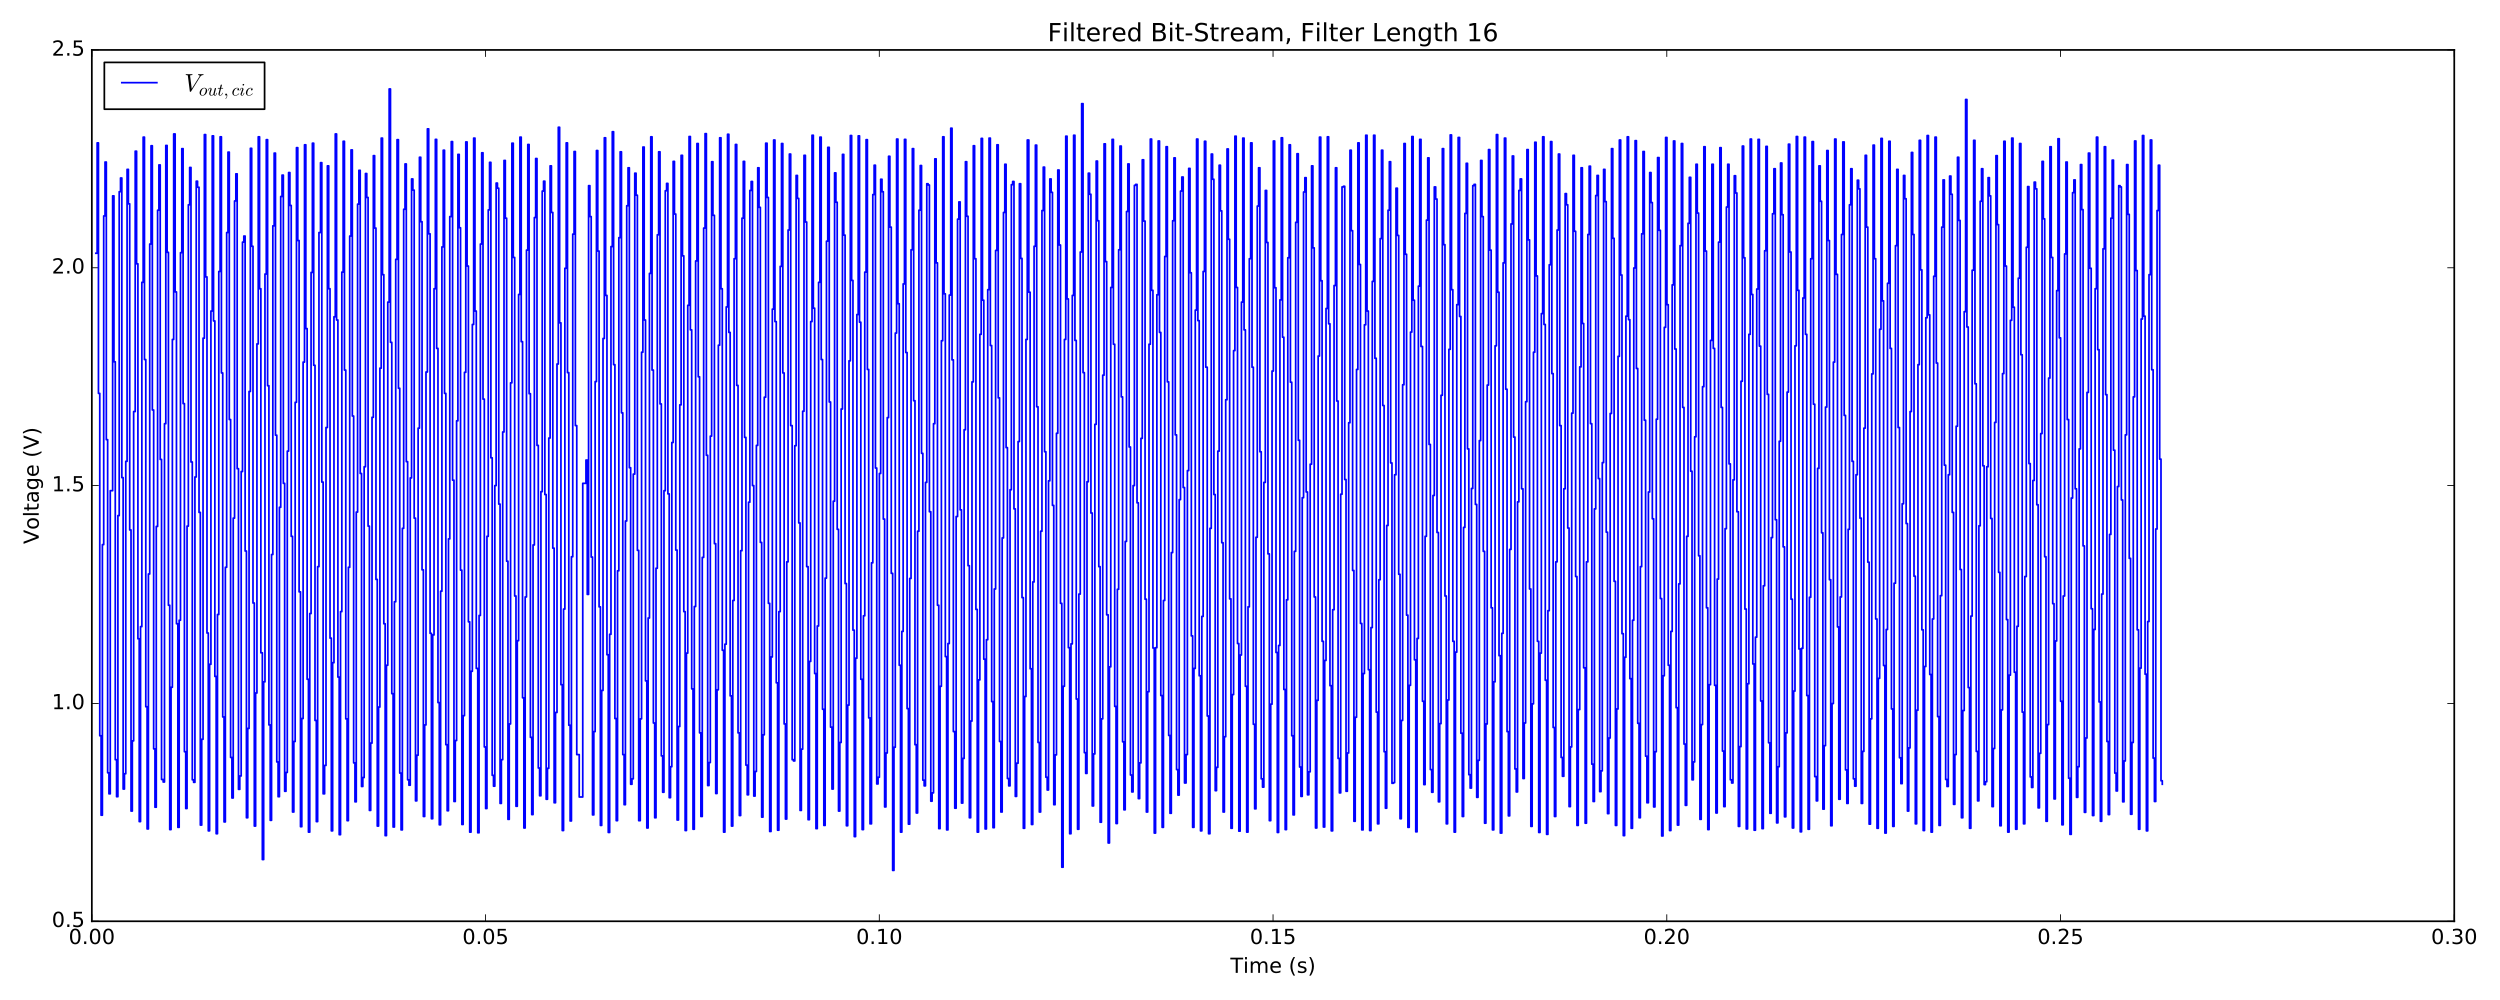 <?xml version="1.0" encoding="utf-8" standalone="no"?>
<!DOCTYPE svg PUBLIC "-//W3C//DTD SVG 1.1//EN"
  "http://www.w3.org/Graphics/SVG/1.1/DTD/svg11.dtd">
<!-- Created with matplotlib (http://matplotlib.org/) -->
<svg height="576pt" version="1.1" viewBox="0 0 1440 576" width="1440pt" xmlns="http://www.w3.org/2000/svg" xmlns:xlink="http://www.w3.org/1999/xlink">
 <defs>
  <style type="text/css">
*{stroke-linecap:butt;stroke-linejoin:round;stroke-miterlimit:100000;}
  </style>
 </defs>
 <g id="figure_1">
  <g id="patch_1">
   <path d="M 0 576 
L 1440 576 
L 1440 0 
L 0 0 
z
" style="fill:#ffffff;"/>
  </g>
  <g id="axes_1">
   <g id="patch_2">
    <path d="M 52.898 530.64 
L 1413.652 530.64 
L 1413.652 28.76 
L 52.898 28.76 
z
" style="fill:#ffffff;"/>
   </g>
   <g id="patch_3">
    <path d="M 52.898 530.64 
L 52.898 28.76 
" style="fill:none;stroke:#000000;stroke-linecap:square;stroke-linejoin:miter;"/>
   </g>
   <g id="patch_4">
    <path d="M 52.898 28.76 
L 1413.652 28.76 
" style="fill:none;stroke:#000000;stroke-linecap:square;stroke-linejoin:miter;"/>
   </g>
   <g id="patch_5">
    <path d="M 52.898 530.64 
L 1413.652 530.64 
" style="fill:none;stroke:#000000;stroke-linecap:square;stroke-linejoin:miter;"/>
   </g>
   <g id="patch_6">
    <path d="M 1413.652 530.64 
L 1413.652 28.76 
" style="fill:none;stroke:#000000;stroke-linecap:square;stroke-linejoin:miter;"/>
   </g>
   <g id="matplotlib.axis_1">
    <g id="xtick_1">
     <g id="line2d_1">
      <defs>
       <path d="M 0 0 
L 0 -4 
" id="ma6b11da769" style="stroke:#000000;stroke-width:0.5;"/>
      </defs>
      <g>
       <use style="stroke:#000000;stroke-width:0.5;" x="52.898" xlink:href="#ma6b11da769" y="530.64"/>
      </g>
     </g>
     <g id="line2d_2">
      <defs>
       <path d="M 0 0 
L 0 4 
" id="mc31e5f4f68" style="stroke:#000000;stroke-width:0.5;"/>
      </defs>
      <g>
       <use style="stroke:#000000;stroke-width:0.5;" x="52.898" xlink:href="#mc31e5f4f68" y="28.76"/>
      </g>
     </g>
     <g id="text_1">
      <!-- 0.00 -->
      <defs>
       <path d="M 10.688 12.406 
L 21 12.406 
L 21 0 
L 10.688 0 
z
" id="BitstreamVeraSans-Roman-2e"/>
       <path d="M 31.781 66.406 
Q 24.172 66.406 20.328 58.906 
Q 16.5 51.422 16.5 36.375 
Q 16.5 21.391 20.328 13.891 
Q 24.172 6.391 31.781 6.391 
Q 39.453 6.391 43.281 13.891 
Q 47.125 21.391 47.125 36.375 
Q 47.125 51.422 43.281 58.906 
Q 39.453 66.406 31.781 66.406 
M 31.781 74.219 
Q 44.047 74.219 50.516 64.516 
Q 56.984 54.828 56.984 36.375 
Q 56.984 17.969 50.516 8.266 
Q 44.047 -1.422 31.781 -1.422 
Q 19.531 -1.422 13.062 8.266 
Q 6.594 17.969 6.594 36.375 
Q 6.594 54.828 13.062 64.516 
Q 19.531 74.219 31.781 74.219 
" id="BitstreamVeraSans-Roman-30"/>
      </defs>
      <g transform="translate(39.538 543.758)scale(0.12 -0.12)">
       <use xlink:href="#BitstreamVeraSans-Roman-30"/>
       <use x="63.623" xlink:href="#BitstreamVeraSans-Roman-2e"/>
       <use x="95.41" xlink:href="#BitstreamVeraSans-Roman-30"/>
       <use x="159.033" xlink:href="#BitstreamVeraSans-Roman-30"/>
      </g>
     </g>
    </g>
    <g id="xtick_2">
     <g id="line2d_3">
      <g>
       <use style="stroke:#000000;stroke-width:0.5;" x="279.69" xlink:href="#ma6b11da769" y="530.64"/>
      </g>
     </g>
     <g id="line2d_4">
      <g>
       <use style="stroke:#000000;stroke-width:0.5;" x="279.69" xlink:href="#mc31e5f4f68" y="28.76"/>
      </g>
     </g>
     <g id="text_2">
      <!-- 0.05 -->
      <defs>
       <path d="M 10.797 72.906 
L 49.516 72.906 
L 49.516 64.594 
L 19.828 64.594 
L 19.828 46.734 
Q 21.969 47.469 24.109 47.828 
Q 26.266 48.188 28.422 48.188 
Q 40.625 48.188 47.75 41.5 
Q 54.891 34.812 54.891 23.391 
Q 54.891 11.625 47.562 5.094 
Q 40.234 -1.422 26.906 -1.422 
Q 22.312 -1.422 17.547 -0.641 
Q 12.797 0.141 7.719 1.703 
L 7.719 11.625 
Q 12.109 9.234 16.797 8.062 
Q 21.484 6.891 26.703 6.891 
Q 35.156 6.891 40.078 11.328 
Q 45.016 15.766 45.016 23.391 
Q 45.016 31 40.078 35.438 
Q 35.156 39.891 26.703 39.891 
Q 22.75 39.891 18.812 39.016 
Q 14.891 38.141 10.797 36.281 
z
" id="BitstreamVeraSans-Roman-35"/>
      </defs>
      <g transform="translate(266.331 543.758)scale(0.12 -0.12)">
       <use xlink:href="#BitstreamVeraSans-Roman-30"/>
       <use x="63.623" xlink:href="#BitstreamVeraSans-Roman-2e"/>
       <use x="95.41" xlink:href="#BitstreamVeraSans-Roman-30"/>
       <use x="159.033" xlink:href="#BitstreamVeraSans-Roman-35"/>
      </g>
     </g>
    </g>
    <g id="xtick_3">
     <g id="line2d_5">
      <g>
       <use style="stroke:#000000;stroke-width:0.5;" x="506.483" xlink:href="#ma6b11da769" y="530.64"/>
      </g>
     </g>
     <g id="line2d_6">
      <g>
       <use style="stroke:#000000;stroke-width:0.5;" x="506.483" xlink:href="#mc31e5f4f68" y="28.76"/>
      </g>
     </g>
     <g id="text_3">
      <!-- 0.10 -->
      <defs>
       <path d="M 12.406 8.297 
L 28.516 8.297 
L 28.516 63.922 
L 10.984 60.406 
L 10.984 69.391 
L 28.422 72.906 
L 38.281 72.906 
L 38.281 8.297 
L 54.391 8.297 
L 54.391 0 
L 12.406 0 
z
" id="BitstreamVeraSans-Roman-31"/>
      </defs>
      <g transform="translate(493.123 543.758)scale(0.12 -0.12)">
       <use xlink:href="#BitstreamVeraSans-Roman-30"/>
       <use x="63.623" xlink:href="#BitstreamVeraSans-Roman-2e"/>
       <use x="95.41" xlink:href="#BitstreamVeraSans-Roman-31"/>
       <use x="159.033" xlink:href="#BitstreamVeraSans-Roman-30"/>
      </g>
     </g>
    </g>
    <g id="xtick_4">
     <g id="line2d_7">
      <g>
       <use style="stroke:#000000;stroke-width:0.5;" x="733.275" xlink:href="#ma6b11da769" y="530.64"/>
      </g>
     </g>
     <g id="line2d_8">
      <g>
       <use style="stroke:#000000;stroke-width:0.5;" x="733.275" xlink:href="#mc31e5f4f68" y="28.76"/>
      </g>
     </g>
     <g id="text_4">
      <!-- 0.15 -->
      <g transform="translate(719.916 543.758)scale(0.12 -0.12)">
       <use xlink:href="#BitstreamVeraSans-Roman-30"/>
       <use x="63.623" xlink:href="#BitstreamVeraSans-Roman-2e"/>
       <use x="95.41" xlink:href="#BitstreamVeraSans-Roman-31"/>
       <use x="159.033" xlink:href="#BitstreamVeraSans-Roman-35"/>
      </g>
     </g>
    </g>
    <g id="xtick_5">
     <g id="line2d_9">
      <g>
       <use style="stroke:#000000;stroke-width:0.5;" x="960.067" xlink:href="#ma6b11da769" y="530.64"/>
      </g>
     </g>
     <g id="line2d_10">
      <g>
       <use style="stroke:#000000;stroke-width:0.5;" x="960.067" xlink:href="#mc31e5f4f68" y="28.76"/>
      </g>
     </g>
     <g id="text_5">
      <!-- 0.20 -->
      <defs>
       <path d="M 19.188 8.297 
L 53.609 8.297 
L 53.609 0 
L 7.328 0 
L 7.328 8.297 
Q 12.938 14.109 22.625 23.891 
Q 32.328 33.688 34.812 36.531 
Q 39.547 41.844 41.422 45.531 
Q 43.312 49.219 43.312 52.781 
Q 43.312 58.594 39.234 62.25 
Q 35.156 65.922 28.609 65.922 
Q 23.969 65.922 18.812 64.312 
Q 13.672 62.703 7.812 59.422 
L 7.812 69.391 
Q 13.766 71.781 18.938 73 
Q 24.125 74.219 28.422 74.219 
Q 39.75 74.219 46.484 68.547 
Q 53.219 62.891 53.219 53.422 
Q 53.219 48.922 51.531 44.891 
Q 49.859 40.875 45.406 35.406 
Q 44.188 33.984 37.641 27.219 
Q 31.109 20.453 19.188 8.297 
" id="BitstreamVeraSans-Roman-32"/>
      </defs>
      <g transform="translate(946.708 543.758)scale(0.12 -0.12)">
       <use xlink:href="#BitstreamVeraSans-Roman-30"/>
       <use x="63.623" xlink:href="#BitstreamVeraSans-Roman-2e"/>
       <use x="95.41" xlink:href="#BitstreamVeraSans-Roman-32"/>
       <use x="159.033" xlink:href="#BitstreamVeraSans-Roman-30"/>
      </g>
     </g>
    </g>
    <g id="xtick_6">
     <g id="line2d_11">
      <g>
       <use style="stroke:#000000;stroke-width:0.5;" x="1186.86" xlink:href="#ma6b11da769" y="530.64"/>
      </g>
     </g>
     <g id="line2d_12">
      <g>
       <use style="stroke:#000000;stroke-width:0.5;" x="1186.86" xlink:href="#mc31e5f4f68" y="28.76"/>
      </g>
     </g>
     <g id="text_6">
      <!-- 0.25 -->
      <g transform="translate(1173.501 543.758)scale(0.12 -0.12)">
       <use xlink:href="#BitstreamVeraSans-Roman-30"/>
       <use x="63.623" xlink:href="#BitstreamVeraSans-Roman-2e"/>
       <use x="95.41" xlink:href="#BitstreamVeraSans-Roman-32"/>
       <use x="159.033" xlink:href="#BitstreamVeraSans-Roman-35"/>
      </g>
     </g>
    </g>
    <g id="xtick_7">
     <g id="line2d_13">
      <g>
       <use style="stroke:#000000;stroke-width:0.5;" x="1413.652" xlink:href="#ma6b11da769" y="530.64"/>
      </g>
     </g>
     <g id="line2d_14">
      <g>
       <use style="stroke:#000000;stroke-width:0.5;" x="1413.652" xlink:href="#mc31e5f4f68" y="28.76"/>
      </g>
     </g>
     <g id="text_7">
      <!-- 0.30 -->
      <defs>
       <path d="M 40.578 39.312 
Q 47.656 37.797 51.625 33 
Q 55.609 28.219 55.609 21.188 
Q 55.609 10.406 48.188 4.484 
Q 40.766 -1.422 27.094 -1.422 
Q 22.516 -1.422 17.656 -0.516 
Q 12.797 0.391 7.625 2.203 
L 7.625 11.719 
Q 11.719 9.328 16.594 8.109 
Q 21.484 6.891 26.812 6.891 
Q 36.078 6.891 40.938 10.547 
Q 45.797 14.203 45.797 21.188 
Q 45.797 27.641 41.281 31.266 
Q 36.766 34.906 28.719 34.906 
L 20.219 34.906 
L 20.219 43.016 
L 29.109 43.016 
Q 36.375 43.016 40.234 45.922 
Q 44.094 48.828 44.094 54.297 
Q 44.094 59.906 40.109 62.906 
Q 36.141 65.922 28.719 65.922 
Q 24.656 65.922 20.016 65.031 
Q 15.375 64.156 9.812 62.312 
L 9.812 71.094 
Q 15.438 72.656 20.344 73.438 
Q 25.25 74.219 29.594 74.219 
Q 40.828 74.219 47.359 69.109 
Q 53.906 64.016 53.906 55.328 
Q 53.906 49.266 50.438 45.094 
Q 46.969 40.922 40.578 39.312 
" id="BitstreamVeraSans-Roman-33"/>
      </defs>
      <g transform="translate(1400.293 543.758)scale(0.12 -0.12)">
       <use xlink:href="#BitstreamVeraSans-Roman-30"/>
       <use x="63.623" xlink:href="#BitstreamVeraSans-Roman-2e"/>
       <use x="95.41" xlink:href="#BitstreamVeraSans-Roman-33"/>
       <use x="159.033" xlink:href="#BitstreamVeraSans-Roman-30"/>
      </g>
     </g>
    </g>
    <g id="text_8">
     <!-- Time (s) -->
     <defs>
      <path id="BitstreamVeraSans-Roman-20"/>
      <path d="M 52 44.188 
Q 55.375 50.25 60.062 53.125 
Q 64.75 56 71.094 56 
Q 79.641 56 84.281 50.016 
Q 88.922 44.047 88.922 33.016 
L 88.922 0 
L 79.891 0 
L 79.891 32.719 
Q 79.891 40.578 77.094 44.375 
Q 74.312 48.188 68.609 48.188 
Q 61.625 48.188 57.562 43.547 
Q 53.516 38.922 53.516 30.906 
L 53.516 0 
L 44.484 0 
L 44.484 32.719 
Q 44.484 40.625 41.703 44.406 
Q 38.922 48.188 33.109 48.188 
Q 26.219 48.188 22.156 43.531 
Q 18.109 38.875 18.109 30.906 
L 18.109 0 
L 9.078 0 
L 9.078 54.688 
L 18.109 54.688 
L 18.109 46.188 
Q 21.188 51.219 25.484 53.609 
Q 29.781 56 35.688 56 
Q 41.656 56 45.828 52.969 
Q 50 49.953 52 44.188 
" id="BitstreamVeraSans-Roman-6d"/>
      <path d="M 56.203 29.594 
L 56.203 25.203 
L 14.891 25.203 
Q 15.484 15.922 20.484 11.062 
Q 25.484 6.203 34.422 6.203 
Q 39.594 6.203 44.453 7.469 
Q 49.312 8.734 54.109 11.281 
L 54.109 2.781 
Q 49.266 0.734 44.188 -0.344 
Q 39.109 -1.422 33.891 -1.422 
Q 20.797 -1.422 13.156 6.188 
Q 5.516 13.812 5.516 26.812 
Q 5.516 40.234 12.766 48.109 
Q 20.016 56 32.328 56 
Q 43.359 56 49.781 48.891 
Q 56.203 41.797 56.203 29.594 
M 47.219 32.234 
Q 47.125 39.594 43.094 43.984 
Q 39.062 48.391 32.422 48.391 
Q 24.906 48.391 20.391 44.141 
Q 15.875 39.891 15.188 32.172 
z
" id="BitstreamVeraSans-Roman-65"/>
      <path d="M 31 75.875 
Q 24.469 64.656 21.281 53.656 
Q 18.109 42.672 18.109 31.391 
Q 18.109 20.125 21.312 9.062 
Q 24.516 -2 31 -13.188 
L 23.188 -13.188 
Q 15.875 -1.703 12.234 9.375 
Q 8.594 20.453 8.594 31.391 
Q 8.594 42.281 12.203 53.312 
Q 15.828 64.359 23.188 75.875 
z
" id="BitstreamVeraSans-Roman-28"/>
      <path d="M 8.016 75.875 
L 15.828 75.875 
Q 23.141 64.359 26.781 53.312 
Q 30.422 42.281 30.422 31.391 
Q 30.422 20.453 26.781 9.375 
Q 23.141 -1.703 15.828 -13.188 
L 8.016 -13.188 
Q 14.5 -2 17.703 9.062 
Q 20.906 20.125 20.906 31.391 
Q 20.906 42.672 17.703 53.656 
Q 14.5 64.656 8.016 75.875 
" id="BitstreamVeraSans-Roman-29"/>
      <path d="M 44.281 53.078 
L 44.281 44.578 
Q 40.484 46.531 36.375 47.5 
Q 32.281 48.484 27.875 48.484 
Q 21.188 48.484 17.844 46.438 
Q 14.5 44.391 14.5 40.281 
Q 14.5 37.156 16.891 35.375 
Q 19.281 33.594 26.516 31.984 
L 29.594 31.297 
Q 39.156 29.25 43.188 25.516 
Q 47.219 21.781 47.219 15.094 
Q 47.219 7.469 41.188 3.016 
Q 35.156 -1.422 24.609 -1.422 
Q 20.219 -1.422 15.453 -0.562 
Q 10.688 0.297 5.422 2 
L 5.422 11.281 
Q 10.406 8.688 15.234 7.391 
Q 20.062 6.109 24.812 6.109 
Q 31.156 6.109 34.562 8.281 
Q 37.984 10.453 37.984 14.406 
Q 37.984 18.062 35.516 20.016 
Q 33.062 21.969 24.703 23.781 
L 21.578 24.516 
Q 13.234 26.266 9.516 29.906 
Q 5.812 33.547 5.812 39.891 
Q 5.812 47.609 11.281 51.797 
Q 16.75 56 26.812 56 
Q 31.781 56 36.172 55.266 
Q 40.578 54.547 44.281 53.078 
" id="BitstreamVeraSans-Roman-73"/>
      <path d="M 9.422 54.688 
L 18.406 54.688 
L 18.406 0 
L 9.422 0 
z
M 9.422 75.984 
L 18.406 75.984 
L 18.406 64.594 
L 9.422 64.594 
z
" id="BitstreamVeraSans-Roman-69"/>
      <path d="M -0.297 72.906 
L 61.375 72.906 
L 61.375 64.594 
L 35.5 64.594 
L 35.5 0 
L 25.594 0 
L 25.594 64.594 
L -0.297 64.594 
z
" id="BitstreamVeraSans-Roman-54"/>
     </defs>
     <g transform="translate(708.696 560.372)scale(0.12 -0.12)">
      <use xlink:href="#BitstreamVeraSans-Roman-54"/>
      <use x="61.037" xlink:href="#BitstreamVeraSans-Roman-69"/>
      <use x="88.82" xlink:href="#BitstreamVeraSans-Roman-6d"/>
      <use x="186.232" xlink:href="#BitstreamVeraSans-Roman-65"/>
      <use x="247.756" xlink:href="#BitstreamVeraSans-Roman-20"/>
      <use x="279.543" xlink:href="#BitstreamVeraSans-Roman-28"/>
      <use x="318.557" xlink:href="#BitstreamVeraSans-Roman-73"/>
      <use x="370.656" xlink:href="#BitstreamVeraSans-Roman-29"/>
     </g>
    </g>
   </g>
   <g id="matplotlib.axis_2">
    <g id="ytick_1">
     <g id="line2d_15">
      <defs>
       <path d="M 0 0 
L 4 0 
" id="m06eed901e4" style="stroke:#000000;stroke-width:0.5;"/>
      </defs>
      <g>
       <use style="stroke:#000000;stroke-width:0.5;" x="52.898" xlink:href="#m06eed901e4" y="530.64"/>
      </g>
     </g>
     <g id="line2d_16">
      <defs>
       <path d="M 0 0 
L -4 0 
" id="mca610bbf50" style="stroke:#000000;stroke-width:0.5;"/>
      </defs>
      <g>
       <use style="stroke:#000000;stroke-width:0.5;" x="1413.652" xlink:href="#mca610bbf50" y="530.64"/>
      </g>
     </g>
     <g id="text_9">
      <!-- 0.5 -->
      <g transform="translate(29.814 533.951)scale(0.12 -0.12)">
       <use xlink:href="#BitstreamVeraSans-Roman-30"/>
       <use x="63.623" xlink:href="#BitstreamVeraSans-Roman-2e"/>
       <use x="95.41" xlink:href="#BitstreamVeraSans-Roman-35"/>
      </g>
     </g>
    </g>
    <g id="ytick_2">
     <g id="line2d_17">
      <g>
       <use style="stroke:#000000;stroke-width:0.5;" x="52.898" xlink:href="#m06eed901e4" y="405.17"/>
      </g>
     </g>
     <g id="line2d_18">
      <g>
       <use style="stroke:#000000;stroke-width:0.5;" x="1413.652" xlink:href="#mca610bbf50" y="405.17"/>
      </g>
     </g>
     <g id="text_10">
      <!-- 1.0 -->
      <g transform="translate(29.814 408.481)scale(0.12 -0.12)">
       <use xlink:href="#BitstreamVeraSans-Roman-31"/>
       <use x="63.623" xlink:href="#BitstreamVeraSans-Roman-2e"/>
       <use x="95.41" xlink:href="#BitstreamVeraSans-Roman-30"/>
      </g>
     </g>
    </g>
    <g id="ytick_3">
     <g id="line2d_19">
      <g>
       <use style="stroke:#000000;stroke-width:0.5;" x="52.898" xlink:href="#m06eed901e4" y="279.7"/>
      </g>
     </g>
     <g id="line2d_20">
      <g>
       <use style="stroke:#000000;stroke-width:0.5;" x="1413.652" xlink:href="#mca610bbf50" y="279.7"/>
      </g>
     </g>
     <g id="text_11">
      <!-- 1.5 -->
      <g transform="translate(29.814 283.011)scale(0.12 -0.12)">
       <use xlink:href="#BitstreamVeraSans-Roman-31"/>
       <use x="63.623" xlink:href="#BitstreamVeraSans-Roman-2e"/>
       <use x="95.41" xlink:href="#BitstreamVeraSans-Roman-35"/>
      </g>
     </g>
    </g>
    <g id="ytick_4">
     <g id="line2d_21">
      <g>
       <use style="stroke:#000000;stroke-width:0.5;" x="52.898" xlink:href="#m06eed901e4" y="154.23"/>
      </g>
     </g>
     <g id="line2d_22">
      <g>
       <use style="stroke:#000000;stroke-width:0.5;" x="1413.652" xlink:href="#mca610bbf50" y="154.23"/>
      </g>
     </g>
     <g id="text_12">
      <!-- 2.0 -->
      <g transform="translate(29.814 157.541)scale(0.12 -0.12)">
       <use xlink:href="#BitstreamVeraSans-Roman-32"/>
       <use x="63.623" xlink:href="#BitstreamVeraSans-Roman-2e"/>
       <use x="95.41" xlink:href="#BitstreamVeraSans-Roman-30"/>
      </g>
     </g>
    </g>
    <g id="ytick_5">
     <g id="line2d_23">
      <g>
       <use style="stroke:#000000;stroke-width:0.5;" x="52.898" xlink:href="#m06eed901e4" y="28.76"/>
      </g>
     </g>
     <g id="line2d_24">
      <g>
       <use style="stroke:#000000;stroke-width:0.5;" x="1413.652" xlink:href="#mca610bbf50" y="28.76"/>
      </g>
     </g>
     <g id="text_13">
      <!-- 2.5 -->
      <g transform="translate(29.814 32.071)scale(0.12 -0.12)">
       <use xlink:href="#BitstreamVeraSans-Roman-32"/>
       <use x="63.623" xlink:href="#BitstreamVeraSans-Roman-2e"/>
       <use x="95.41" xlink:href="#BitstreamVeraSans-Roman-35"/>
      </g>
     </g>
    </g>
    <g id="text_14">
     <!-- Voltage (V) -->
     <defs>
      <path d="M 30.609 48.391 
Q 23.391 48.391 19.188 42.75 
Q 14.984 37.109 14.984 27.297 
Q 14.984 17.484 19.156 11.844 
Q 23.344 6.203 30.609 6.203 
Q 37.797 6.203 41.984 11.859 
Q 46.188 17.531 46.188 27.297 
Q 46.188 37.016 41.984 42.703 
Q 37.797 48.391 30.609 48.391 
M 30.609 56 
Q 42.328 56 49.016 48.375 
Q 55.719 40.766 55.719 27.297 
Q 55.719 13.875 49.016 6.219 
Q 42.328 -1.422 30.609 -1.422 
Q 18.844 -1.422 12.172 6.219 
Q 5.516 13.875 5.516 27.297 
Q 5.516 40.766 12.172 48.375 
Q 18.844 56 30.609 56 
" id="BitstreamVeraSans-Roman-6f"/>
      <path d="M 45.406 27.984 
Q 45.406 37.75 41.375 43.109 
Q 37.359 48.484 30.078 48.484 
Q 22.859 48.484 18.828 43.109 
Q 14.797 37.75 14.797 27.984 
Q 14.797 18.266 18.828 12.891 
Q 22.859 7.516 30.078 7.516 
Q 37.359 7.516 41.375 12.891 
Q 45.406 18.266 45.406 27.984 
M 54.391 6.781 
Q 54.391 -7.172 48.188 -13.984 
Q 42 -20.797 29.203 -20.797 
Q 24.469 -20.797 20.266 -20.094 
Q 16.062 -19.391 12.109 -17.922 
L 12.109 -9.188 
Q 16.062 -11.328 19.922 -12.344 
Q 23.781 -13.375 27.781 -13.375 
Q 36.625 -13.375 41.016 -8.766 
Q 45.406 -4.156 45.406 5.172 
L 45.406 9.625 
Q 42.625 4.781 38.281 2.391 
Q 33.938 0 27.875 0 
Q 17.828 0 11.672 7.656 
Q 5.516 15.328 5.516 27.984 
Q 5.516 40.672 11.672 48.328 
Q 17.828 56 27.875 56 
Q 33.938 56 38.281 53.609 
Q 42.625 51.219 45.406 46.391 
L 45.406 54.688 
L 54.391 54.688 
z
" id="BitstreamVeraSans-Roman-67"/>
      <path d="M 28.609 0 
L 0.781 72.906 
L 11.078 72.906 
L 34.188 11.531 
L 57.328 72.906 
L 67.578 72.906 
L 39.797 0 
z
" id="BitstreamVeraSans-Roman-56"/>
      <path d="M 9.422 75.984 
L 18.406 75.984 
L 18.406 0 
L 9.422 0 
z
" id="BitstreamVeraSans-Roman-6c"/>
      <path d="M 34.281 27.484 
Q 23.391 27.484 19.188 25 
Q 14.984 22.516 14.984 16.5 
Q 14.984 11.719 18.141 8.906 
Q 21.297 6.109 26.703 6.109 
Q 34.188 6.109 38.703 11.406 
Q 43.219 16.703 43.219 25.484 
L 43.219 27.484 
z
M 52.203 31.203 
L 52.203 0 
L 43.219 0 
L 43.219 8.297 
Q 40.141 3.328 35.547 0.953 
Q 30.953 -1.422 24.312 -1.422 
Q 15.922 -1.422 10.953 3.297 
Q 6 8.016 6 15.922 
Q 6 25.141 12.172 29.828 
Q 18.359 34.516 30.609 34.516 
L 43.219 34.516 
L 43.219 35.406 
Q 43.219 41.609 39.141 45 
Q 35.062 48.391 27.688 48.391 
Q 23 48.391 18.547 47.266 
Q 14.109 46.141 10.016 43.891 
L 10.016 52.203 
Q 14.938 54.109 19.578 55.047 
Q 24.219 56 28.609 56 
Q 40.484 56 46.344 49.844 
Q 52.203 43.703 52.203 31.203 
" id="BitstreamVeraSans-Roman-61"/>
      <path d="M 18.312 70.219 
L 18.312 54.688 
L 36.812 54.688 
L 36.812 47.703 
L 18.312 47.703 
L 18.312 18.016 
Q 18.312 11.328 20.141 9.422 
Q 21.969 7.516 27.594 7.516 
L 36.812 7.516 
L 36.812 0 
L 27.594 0 
Q 17.188 0 13.234 3.875 
Q 9.281 7.766 9.281 18.016 
L 9.281 47.703 
L 2.688 47.703 
L 2.688 54.688 
L 9.281 54.688 
L 9.281 70.219 
z
" id="BitstreamVeraSans-Roman-74"/>
     </defs>
     <g transform="translate(22.318 313.359)rotate(-90.0)scale(0.12 -0.12)">
      <use xlink:href="#BitstreamVeraSans-Roman-56"/>
      <use x="68.299" xlink:href="#BitstreamVeraSans-Roman-6f"/>
      <use x="129.48" xlink:href="#BitstreamVeraSans-Roman-6c"/>
      <use x="157.264" xlink:href="#BitstreamVeraSans-Roman-74"/>
      <use x="196.473" xlink:href="#BitstreamVeraSans-Roman-61"/>
      <use x="257.752" xlink:href="#BitstreamVeraSans-Roman-67"/>
      <use x="321.229" xlink:href="#BitstreamVeraSans-Roman-65"/>
      <use x="382.752" xlink:href="#BitstreamVeraSans-Roman-20"/>
      <use x="414.539" xlink:href="#BitstreamVeraSans-Roman-28"/>
      <use x="453.553" xlink:href="#BitstreamVeraSans-Roman-56"/>
      <use x="521.961" xlink:href="#BitstreamVeraSans-Roman-29"/>
     </g>
    </g>
   </g>
   <g id="text_15">
    <!-- Filtered Bit-Stream, Filter Length 16 -->
    <defs>
     <path d="M 41.109 46.297 
Q 39.594 47.172 37.812 47.578 
Q 36.031 48 33.891 48 
Q 26.266 48 22.188 43.047 
Q 18.109 38.094 18.109 28.812 
L 18.109 0 
L 9.078 0 
L 9.078 54.688 
L 18.109 54.688 
L 18.109 46.188 
Q 20.953 51.172 25.484 53.578 
Q 30.031 56 36.531 56 
Q 37.453 56 38.578 55.875 
Q 39.703 55.766 41.062 55.516 
z
" id="BitstreamVeraSans-Roman-72"/>
     <path d="M 45.406 46.391 
L 45.406 75.984 
L 54.391 75.984 
L 54.391 0 
L 45.406 0 
L 45.406 8.203 
Q 42.578 3.328 38.25 0.953 
Q 33.938 -1.422 27.875 -1.422 
Q 17.969 -1.422 11.734 6.484 
Q 5.516 14.406 5.516 27.297 
Q 5.516 40.188 11.734 48.094 
Q 17.969 56 27.875 56 
Q 33.938 56 38.25 53.625 
Q 42.578 51.266 45.406 46.391 
M 14.797 27.297 
Q 14.797 17.391 18.875 11.75 
Q 22.953 6.109 30.078 6.109 
Q 37.203 6.109 41.297 11.75 
Q 45.406 17.391 45.406 27.297 
Q 45.406 37.203 41.297 42.844 
Q 37.203 48.484 30.078 48.484 
Q 22.953 48.484 18.875 42.844 
Q 14.797 37.203 14.797 27.297 
" id="BitstreamVeraSans-Roman-64"/>
     <path d="M 11.719 12.406 
L 22.016 12.406 
L 22.016 4 
L 14.016 -11.625 
L 7.719 -11.625 
L 11.719 4 
z
" id="BitstreamVeraSans-Roman-2c"/>
     <path d="M 54.891 33.016 
L 54.891 0 
L 45.906 0 
L 45.906 32.719 
Q 45.906 40.484 42.875 44.328 
Q 39.844 48.188 33.797 48.188 
Q 26.516 48.188 22.312 43.547 
Q 18.109 38.922 18.109 30.906 
L 18.109 0 
L 9.078 0 
L 9.078 75.984 
L 18.109 75.984 
L 18.109 46.188 
Q 21.344 51.125 25.703 53.562 
Q 30.078 56 35.797 56 
Q 45.219 56 50.047 50.172 
Q 54.891 44.344 54.891 33.016 
" id="BitstreamVeraSans-Roman-68"/>
     <path d="M 54.891 33.016 
L 54.891 0 
L 45.906 0 
L 45.906 32.719 
Q 45.906 40.484 42.875 44.328 
Q 39.844 48.188 33.797 48.188 
Q 26.516 48.188 22.312 43.547 
Q 18.109 38.922 18.109 30.906 
L 18.109 0 
L 9.078 0 
L 9.078 54.688 
L 18.109 54.688 
L 18.109 46.188 
Q 21.344 51.125 25.703 53.562 
Q 30.078 56 35.797 56 
Q 45.219 56 50.047 50.172 
Q 54.891 44.344 54.891 33.016 
" id="BitstreamVeraSans-Roman-6e"/>
     <path d="M 4.891 31.391 
L 31.203 31.391 
L 31.203 23.391 
L 4.891 23.391 
z
" id="BitstreamVeraSans-Roman-2d"/>
     <path d="M 9.812 72.906 
L 51.703 72.906 
L 51.703 64.594 
L 19.672 64.594 
L 19.672 43.109 
L 48.578 43.109 
L 48.578 34.812 
L 19.672 34.812 
L 19.672 0 
L 9.812 0 
z
" id="BitstreamVeraSans-Roman-46"/>
     <path d="M 53.516 70.516 
L 53.516 60.891 
Q 47.906 63.578 42.922 64.891 
Q 37.938 66.219 33.297 66.219 
Q 25.25 66.219 20.875 63.094 
Q 16.5 59.969 16.5 54.203 
Q 16.5 49.359 19.406 46.891 
Q 22.312 44.438 30.422 42.922 
L 36.375 41.703 
Q 47.406 39.594 52.656 34.297 
Q 57.906 29 57.906 20.125 
Q 57.906 9.516 50.797 4.047 
Q 43.703 -1.422 29.984 -1.422 
Q 24.812 -1.422 18.969 -0.25 
Q 13.141 0.922 6.891 3.219 
L 6.891 13.375 
Q 12.891 10.016 18.656 8.297 
Q 24.422 6.594 29.984 6.594 
Q 38.422 6.594 43.016 9.906 
Q 47.609 13.234 47.609 19.391 
Q 47.609 24.75 44.312 27.781 
Q 41.016 30.812 33.5 32.328 
L 27.484 33.5 
Q 16.453 35.688 11.516 40.375 
Q 6.594 45.062 6.594 53.422 
Q 6.594 63.094 13.406 68.656 
Q 20.219 74.219 32.172 74.219 
Q 37.312 74.219 42.625 73.281 
Q 47.953 72.359 53.516 70.516 
" id="BitstreamVeraSans-Roman-53"/>
     <path d="M 9.812 72.906 
L 19.672 72.906 
L 19.672 8.297 
L 55.172 8.297 
L 55.172 0 
L 9.812 0 
z
" id="BitstreamVeraSans-Roman-4c"/>
     <path d="M 19.672 34.812 
L 19.672 8.109 
L 35.5 8.109 
Q 43.453 8.109 47.281 11.406 
Q 51.125 14.703 51.125 21.484 
Q 51.125 28.328 47.281 31.562 
Q 43.453 34.812 35.5 34.812 
z
M 19.672 64.797 
L 19.672 42.828 
L 34.281 42.828 
Q 41.5 42.828 45.031 45.531 
Q 48.578 48.25 48.578 53.812 
Q 48.578 59.328 45.031 62.062 
Q 41.5 64.797 34.281 64.797 
z
M 9.812 72.906 
L 35.016 72.906 
Q 46.297 72.906 52.391 68.219 
Q 58.5 63.531 58.5 54.891 
Q 58.5 48.188 55.375 44.234 
Q 52.25 40.281 46.188 39.312 
Q 53.469 37.75 57.5 32.781 
Q 61.531 27.828 61.531 20.406 
Q 61.531 10.641 54.891 5.312 
Q 48.25 0 35.984 0 
L 9.812 0 
z
" id="BitstreamVeraSans-Roman-42"/>
     <path d="M 33.016 40.375 
Q 26.375 40.375 22.484 35.828 
Q 18.609 31.297 18.609 23.391 
Q 18.609 15.531 22.484 10.953 
Q 26.375 6.391 33.016 6.391 
Q 39.656 6.391 43.531 10.953 
Q 47.406 15.531 47.406 23.391 
Q 47.406 31.297 43.531 35.828 
Q 39.656 40.375 33.016 40.375 
M 52.594 71.297 
L 52.594 62.312 
Q 48.875 64.062 45.094 64.984 
Q 41.312 65.922 37.594 65.922 
Q 27.828 65.922 22.672 59.328 
Q 17.531 52.734 16.797 39.406 
Q 19.672 43.656 24.016 45.922 
Q 28.375 48.188 33.594 48.188 
Q 44.578 48.188 50.953 41.516 
Q 57.328 34.859 57.328 23.391 
Q 57.328 12.156 50.688 5.359 
Q 44.047 -1.422 33.016 -1.422 
Q 20.359 -1.422 13.672 8.266 
Q 6.984 17.969 6.984 36.375 
Q 6.984 53.656 15.188 63.938 
Q 23.391 74.219 37.203 74.219 
Q 40.922 74.219 44.703 73.484 
Q 48.484 72.75 52.594 71.297 
" id="BitstreamVeraSans-Roman-36"/>
    </defs>
    <g transform="translate(603.452 23.76)scale(0.144 -0.144)">
     <use xlink:href="#BitstreamVeraSans-Roman-46"/>
     <use x="57.41" xlink:href="#BitstreamVeraSans-Roman-69"/>
     <use x="85.193" xlink:href="#BitstreamVeraSans-Roman-6c"/>
     <use x="112.977" xlink:href="#BitstreamVeraSans-Roman-74"/>
     <use x="152.186" xlink:href="#BitstreamVeraSans-Roman-65"/>
     <use x="213.709" xlink:href="#BitstreamVeraSans-Roman-72"/>
     <use x="254.791" xlink:href="#BitstreamVeraSans-Roman-65"/>
     <use x="316.314" xlink:href="#BitstreamVeraSans-Roman-64"/>
     <use x="379.791" xlink:href="#BitstreamVeraSans-Roman-20"/>
     <use x="411.578" xlink:href="#BitstreamVeraSans-Roman-42"/>
     <use x="480.182" xlink:href="#BitstreamVeraSans-Roman-69"/>
     <use x="507.965" xlink:href="#BitstreamVeraSans-Roman-74"/>
     <use x="547.174" xlink:href="#BitstreamVeraSans-Roman-2d"/>
     <use x="583.258" xlink:href="#BitstreamVeraSans-Roman-53"/>
     <use x="646.734" xlink:href="#BitstreamVeraSans-Roman-74"/>
     <use x="685.943" xlink:href="#BitstreamVeraSans-Roman-72"/>
     <use x="727.025" xlink:href="#BitstreamVeraSans-Roman-65"/>
     <use x="788.549" xlink:href="#BitstreamVeraSans-Roman-61"/>
     <use x="849.828" xlink:href="#BitstreamVeraSans-Roman-6d"/>
     <use x="947.24" xlink:href="#BitstreamVeraSans-Roman-2c"/>
     <use x="979.027" xlink:href="#BitstreamVeraSans-Roman-20"/>
     <use x="1010.814" xlink:href="#BitstreamVeraSans-Roman-46"/>
     <use x="1068.225" xlink:href="#BitstreamVeraSans-Roman-69"/>
     <use x="1096.008" xlink:href="#BitstreamVeraSans-Roman-6c"/>
     <use x="1123.791" xlink:href="#BitstreamVeraSans-Roman-74"/>
     <use x="1163.0" xlink:href="#BitstreamVeraSans-Roman-65"/>
     <use x="1224.523" xlink:href="#BitstreamVeraSans-Roman-72"/>
     <use x="1265.637" xlink:href="#BitstreamVeraSans-Roman-20"/>
     <use x="1297.424" xlink:href="#BitstreamVeraSans-Roman-4c"/>
     <use x="1353.121" xlink:href="#BitstreamVeraSans-Roman-65"/>
     <use x="1414.645" xlink:href="#BitstreamVeraSans-Roman-6e"/>
     <use x="1478.023" xlink:href="#BitstreamVeraSans-Roman-67"/>
     <use x="1541.5" xlink:href="#BitstreamVeraSans-Roman-74"/>
     <use x="1580.709" xlink:href="#BitstreamVeraSans-Roman-68"/>
     <use x="1644.088" xlink:href="#BitstreamVeraSans-Roman-20"/>
     <use x="1675.875" xlink:href="#BitstreamVeraSans-Roman-31"/>
     <use x="1739.498" xlink:href="#BitstreamVeraSans-Roman-36"/>
    </g>
   </g>
   <g id="line2d_25">
    <path clip-path="url(#p84e4c33db1)" d="M 55.197 145.898 
L 55.955 145.898 
L 55.955 82.305 
L 56.708 82.305 
L 56.708 226.584 
L 57.465 226.584 
L 57.465 423.794 
L 58.223 423.794 
L 58.223 469.559 
L 58.976 469.559 
L 58.976 313.702 
L 59.733 313.702 
L 59.733 124.394 
L 60.491 124.394 
L 60.491 93.333 
L 61.243 93.333 
L 61.243 253.234 
L 62.001 253.234 
L 62.001 445.115 
L 62.758 445.115 
L 62.758 457.245 
L 63.511 457.245 
L 63.511 282.641 
L 64.881 282.641 
L 64.881 112.815 
L 65.639 112.815 
L 65.639 208.388 
L 66.396 208.388 
L 66.396 437.579 
L 67.149 437.579 
L 67.149 458.899 
L 67.907 458.899 
L 67.907 296.977 
L 68.664 296.977 
L 68.664 110.426 
L 69.417 110.426 
L 69.417 102.523 
L 70.175 102.523 
L 70.175 275.105 
L 70.932 275.105 
L 70.932 454.488 
L 71.685 454.488 
L 71.685 445.666 
L 72.442 445.666 
L 72.442 265.732 
L 73.2 265.732 
L 73.2 97.56 
L 73.953 97.56 
L 73.953 117.41 
L 74.71 117.41 
L 74.71 305.247 
L 75.468 305.247 
L 75.468 467.17 
L 76.221 467.17 
L 76.221 426.735 
L 76.978 426.735 
L 76.978 237.06 
L 77.876 237.06 
L 77.876 87.084 
L 78.679 87.084 
L 78.679 151.963 
L 79.437 151.963 
L 79.437 367.921 
L 80.19 367.921 
L 80.19 473.235 
L 80.947 473.235 
L 80.947 360.937 
L 81.705 360.937 
L 81.705 162.623 
L 82.458 162.623 
L 82.458 78.997 
L 83.215 78.997 
L 83.215 207.101 
L 83.973 207.101 
L 83.973 407.069 
L 84.726 407.069 
L 84.726 477.462 
L 85.483 477.462 
L 85.483 330.611 
L 86.241 330.611 
L 86.241 140.568 
L 86.993 140.568 
L 86.993 83.959 
L 87.751 83.959 
L 87.751 236.141 
L 88.508 236.141 
L 88.508 431.33 
L 89.261 431.33 
L 89.261 464.964 
L 90.019 464.964 
L 90.019 303.226 
L 90.776 303.226 
L 90.776 121.086 
L 91.529 121.086 
L 91.529 94.987 
L 92.287 94.987 
L 92.287 264.629 
L 93.044 264.629 
L 93.044 448.974 
L 93.988 448.974 
L 93.988 450.445 
L 94.745 450.445 
L 94.745 244.044 
L 95.498 244.044 
L 95.498 83.776 
L 96.256 83.776 
L 96.256 145.347 
L 97.013 145.347 
L 97.013 348.623 
L 97.766 348.623 
L 97.766 477.83 
L 98.524 477.83 
L 98.524 395.858 
L 99.281 395.858 
L 99.281 195.522 
L 100.034 195.522 
L 100.034 77.159 
L 100.887 77.159 
L 100.887 168.137 
L 101.644 168.137 
L 101.644 359.283 
L 102.447 359.283 
L 102.447 476.543 
L 103.2 476.543 
L 103.2 357.261 
L 103.958 357.261 
L 103.958 145.53 
L 104.715 145.53 
L 104.715 85.614 
L 105.468 85.614 
L 105.468 232.465 
L 106.225 232.465 
L 106.225 432.984 
L 106.983 432.984 
L 106.983 465.699 
L 107.736 465.699 
L 107.736 303.042 
L 108.493 303.042 
L 108.493 117.961 
L 109.251 117.961 
L 109.251 96.457 
L 110.004 96.457 
L 110.004 266.099 
L 110.761 266.099 
L 110.761 449.158 
L 111.519 449.158 
L 111.519 450.628 
L 112.272 450.628 
L 112.272 274.738 
L 113.029 274.738 
L 113.029 104.361 
L 113.787 104.361 
L 113.787 107.853 
L 114.635 107.853 
L 114.635 295.139 
L 115.392 295.139 
L 115.392 475.257 
L 116.195 475.257 
L 116.195 425.816 
L 116.953 425.816 
L 116.953 194.787 
L 117.706 194.787 
L 117.706 77.527 
L 118.463 77.527 
L 118.463 159.499 
L 119.221 159.499 
L 119.221 364.613 
L 119.974 364.613 
L 119.974 478.565 
L 120.731 478.565 
L 120.731 382.625 
L 121.489 382.625 
L 121.489 179.165 
L 122.242 179.165 
L 122.242 78.262 
L 122.999 78.262 
L 122.999 184.862 
L 123.757 184.862 
L 123.757 389.609 
L 124.51 389.609 
L 124.51 480.219 
L 125.267 480.219 
L 125.267 353.953 
L 126.024 353.953 
L 126.024 156.374 
L 126.777 156.374 
L 126.777 78.813 
L 127.535 78.813 
L 127.535 214.821 
L 128.292 214.821 
L 128.292 412.951 
L 129.045 412.951 
L 129.045 473.419 
L 129.803 473.419 
L 129.803 326.751 
L 130.56 326.751 
L 130.56 133.951 
L 131.313 133.951 
L 131.313 87.635 
L 132.071 87.635 
L 132.071 241.655 
L 132.828 241.655 
L 132.828 436.292 
L 133.581 436.292 
L 133.581 459.634 
L 134.339 459.634 
L 134.339 298.447 
L 135.096 298.447 
L 135.096 115.756 
L 135.849 115.756 
L 135.849 100.133 
L 136.607 100.133 
L 136.607 269.959 
L 137.364 269.959 
L 137.364 454.672 
L 138.117 454.672 
L 138.117 446.952 
L 138.92 446.952 
L 138.92 271.613 
L 139.677 271.613 
L 139.677 139.465 
L 140.435 139.465 
L 140.435 135.973 
L 141.188 135.973 
L 141.188 317.378 
L 141.945 317.378 
L 141.945 471.029 
L 142.703 471.029 
L 142.703 419.567 
L 143.456 419.567 
L 143.456 225.481 
L 144.213 225.481 
L 144.213 85.43 
L 144.971 85.43 
L 144.971 141.855 
L 145.724 141.855 
L 145.724 347.336 
L 146.481 347.336 
L 146.481 475.808 
L 147.239 475.808 
L 147.239 399.166 
L 147.992 399.166 
L 147.992 198.095 
L 148.749 198.095 
L 148.749 78.813 
L 149.507 78.813 
L 149.507 166.299 
L 150.26 166.299 
L 150.26 376.008 
L 151.112 376.008 
L 151.112 495.107 
L 151.87 495.107 
L 151.87 392.733 
L 152.623 392.733 
L 152.623 157.845 
L 153.38 157.845 
L 153.38 80.467 
L 154.138 80.467 
L 154.138 222.172 
L 154.891 222.172 
L 154.891 417.545 
L 155.648 417.545 
L 155.648 472.5 
L 156.406 472.5 
L 156.406 319.399 
L 157.159 319.399 
L 157.159 130.092 
L 157.916 130.092 
L 157.916 88.187 
L 158.674 88.187 
L 158.674 250.661 
L 159.426 250.661 
L 159.426 438.866 
L 160.184 438.866 
L 160.184 458.899 
L 160.941 458.899 
L 160.941 292.198 
L 161.694 292.198 
L 161.694 113.183 
L 162.452 113.183 
L 162.452 100.868 
L 163.209 100.868 
L 163.209 278.413 
L 163.962 278.413 
L 163.962 455.775 
L 164.72 455.775 
L 164.72 444.931 
L 165.477 444.931 
L 165.477 259.85 
L 166.23 259.85 
L 166.23 99.398 
L 166.988 99.398 
L 166.988 118.329 
L 167.745 118.329 
L 167.745 308.923 
L 168.498 308.923 
L 168.498 467.721 
L 169.256 467.721 
L 169.256 427.103 
L 170.013 427.103 
L 170.013 231.73 
L 170.766 231.73 
L 170.766 85.062 
L 171.524 85.062 
L 171.524 138.546 
L 172.281 138.546 
L 172.281 340.903 
L 173.084 340.903 
L 173.084 476.176 
L 173.837 476.176 
L 173.837 413.87 
L 174.594 413.87 
L 174.594 208.572 
L 175.397 208.572 
L 175.397 83.408 
L 176.155 83.408 
L 176.155 189.273 
L 176.908 189.273 
L 176.908 391.263 
L 177.665 391.263 
L 177.665 479.3 
L 178.423 479.3 
L 178.423 353.401 
L 179.176 353.401 
L 179.176 156.926 
L 179.933 156.926 
L 179.933 82.489 
L 180.691 82.489 
L 180.691 210.41 
L 181.443 210.41 
L 181.443 414.972 
L 182.201 414.972 
L 182.201 473.235 
L 182.958 473.235 
L 182.958 326.384 
L 183.716 326.384 
L 183.716 133.951 
L 184.61 133.951 
L 184.61 93.701 
L 185.367 93.701 
L 185.367 277.678 
L 186.124 277.678 
L 186.124 457.245 
L 186.973 457.245 
L 186.973 440.887 
L 187.776 440.887 
L 187.776 246.25 
L 188.578 246.25 
L 188.578 95.538 
L 189.336 95.538 
L 189.336 166.299 
L 190.093 166.299 
L 190.093 367.554 
L 190.846 367.554 
L 190.846 478.565 
L 191.604 478.565 
L 191.604 381.706 
L 192.361 381.706 
L 192.361 182.473 
L 193.114 182.473 
L 193.114 77.159 
L 193.872 77.159 
L 193.872 184.311 
L 194.629 184.311 
L 194.629 389.976 
L 195.382 389.976 
L 195.382 480.771 
L 196.14 480.771 
L 196.14 352.299 
L 196.897 352.299 
L 196.897 156.742 
L 197.65 156.742 
L 197.65 81.386 
L 198.408 81.386 
L 198.408 213.167 
L 199.165 213.167 
L 199.165 414.053 
L 199.918 414.053 
L 199.918 472.684 
L 200.675 472.684 
L 200.675 326.751 
L 201.433 326.751 
L 201.433 135.973 
L 202.186 135.973 
L 202.186 86.349 
L 202.943 86.349 
L 202.943 239.633 
L 203.701 239.633 
L 203.701 439.417 
L 204.454 439.417 
L 204.454 461.84 
L 205.211 461.84 
L 205.211 294.955 
L 205.969 294.955 
L 205.969 117.594 
L 206.722 117.594 
L 206.722 98.112 
L 207.479 98.112 
L 207.479 272.716 
L 208.237 272.716 
L 208.237 453.018 
L 208.99 453.018 
L 208.99 447.871 
L 209.747 447.871 
L 209.747 268.856 
L 210.505 268.856 
L 210.505 99.95 
L 211.258 99.95 
L 211.258 113.734 
L 212.015 113.734 
L 212.015 303.042 
L 212.773 303.042 
L 212.773 466.802 
L 213.526 466.802 
L 213.526 428.022 
L 214.283 428.022 
L 214.283 240.368 
L 215.041 240.368 
L 215.041 89.657 
L 215.793 89.657 
L 215.793 131.378 
L 216.551 131.378 
L 216.551 333.735 
L 217.308 333.735 
L 217.308 475.808 
L 218.061 475.808 
L 218.061 407.253 
L 218.819 407.253 
L 218.819 212.064 
L 219.576 212.064 
L 219.576 79.548 
L 220.329 79.548 
L 220.329 158.212 
L 221.087 158.212 
L 221.087 359.283 
L 221.844 359.283 
L 221.844 481.322 
L 222.602 481.322 
L 222.602 383.176 
L 223.355 383.176 
L 223.355 174.018 
L 224.158 174.018 
L 224.158 51.244 
L 224.915 51.244 
L 224.915 197.177 
L 225.668 197.177 
L 225.668 399.534 
L 226.426 399.534 
L 226.426 476.36 
L 227.183 476.36 
L 227.183 346.601 
L 227.936 346.601 
L 227.936 149.39 
L 228.693 149.39 
L 228.693 80.467 
L 229.501 80.467 
L 229.501 223.643 
L 230.254 223.643 
L 230.254 445.298 
L 231.011 445.298 
L 231.011 478.014 
L 231.764 478.014 
L 231.764 304.328 
L 232.522 304.328 
L 232.522 120.534 
L 233.279 120.534 
L 233.279 94.436 
L 234.032 94.436 
L 234.032 265.915 
L 234.79 265.915 
L 234.79 449.158 
L 235.547 449.158 
L 235.547 452.283 
L 236.3 452.283 
L 236.3 275.289 
L 237.058 275.289 
L 237.058 103.074 
L 237.815 103.074 
L 237.815 109.507 
L 238.568 109.507 
L 238.568 298.447 
L 239.325 298.447 
L 239.325 461.288 
L 240.083 461.288 
L 240.083 435.006 
L 240.836 435.006 
L 240.836 246.617 
L 241.593 246.617 
L 241.593 90.576 
L 242.351 90.576 
L 242.351 127.702 
L 243.104 127.702 
L 243.104 328.222 
L 243.861 328.222 
L 243.861 470.294 
L 244.619 470.294 
L 244.619 417.545 
L 245.372 417.545 
L 245.372 214.269 
L 246.175 214.269 
L 246.175 74.218 
L 246.932 74.218 
L 246.932 134.687 
L 247.735 134.687 
L 247.735 364.797 
L 248.492 364.797 
L 248.492 471.581 
L 249.245 471.581 
L 249.245 365.716 
L 250.003 365.716 
L 250.003 166.299 
L 250.76 166.299 
L 250.76 80.284 
L 251.518 80.284 
L 251.518 200.669 
L 252.271 200.669 
L 252.271 404.68 
L 253.028 404.68 
L 253.028 475.073 
L 253.786 475.073 
L 253.786 340.536 
L 254.539 340.536 
L 254.539 142.222 
L 255.296 142.222 
L 255.296 86.533 
L 256.054 86.533 
L 256.054 226.584 
L 256.807 226.584 
L 256.807 428.941 
L 257.564 428.941 
L 257.564 466.986 
L 258.322 466.986 
L 258.322 310.394 
L 259.075 310.394 
L 259.075 124.762 
L 259.927 124.762 
L 259.927 81.57 
L 260.68 81.57 
L 260.68 276.576 
L 261.483 276.576 
L 261.483 461.656 
L 262.241 461.656 
L 262.241 426.551 
L 262.998 426.551 
L 262.998 242.39 
L 263.751 242.39 
L 263.751 88.922 
L 264.509 88.922 
L 264.509 131.194 
L 265.266 131.194 
L 265.266 328.405 
L 266.019 328.405 
L 266.019 474.889 
L 266.776 474.889 
L 266.776 412.215 
L 267.534 412.215 
L 267.534 214.453 
L 268.287 214.453 
L 268.287 81.754 
L 269.044 81.754 
L 269.044 153.25 
L 269.802 153.25 
L 269.802 358.18 
L 270.555 358.18 
L 270.555 479.3 
L 271.312 479.3 
L 271.312 386.668 
L 272.07 386.668 
L 272.07 186.884 
L 272.823 186.884 
L 272.823 79.548 
L 273.58 79.548 
L 273.58 179.165 
L 274.338 179.165 
L 274.338 385.014 
L 275.186 385.014 
L 275.186 479.668 
L 275.943 479.668 
L 275.943 354.504 
L 276.701 354.504 
L 276.701 140.568 
L 277.454 140.568 
L 277.454 88.003 
L 278.211 88.003 
L 278.211 229.892 
L 278.969 229.892 
L 278.969 430.227 
L 279.722 430.227 
L 279.722 465.699 
L 280.479 465.699 
L 280.479 308.923 
L 281.237 308.923 
L 281.237 120.902 
L 281.99 120.902 
L 281.99 93.517 
L 282.747 93.517 
L 282.747 263.71 
L 283.505 263.71 
L 283.505 446.585 
L 284.258 446.585 
L 284.258 452.834 
L 285.015 452.834 
L 285.015 279.7 
L 285.773 279.7 
L 285.773 105.463 
L 286.526 105.463 
L 286.526 108.404 
L 287.283 108.404 
L 287.283 290.36 
L 288.041 290.36 
L 288.041 462.759 
L 288.793 462.759 
L 288.793 437.579 
L 289.551 437.579 
L 289.551 248.823 
L 290.308 248.823 
L 290.308 92.414 
L 291.061 92.414 
L 291.061 125.681 
L 291.819 125.681 
L 291.819 323.259 
L 292.576 323.259 
L 292.576 471.948 
L 293.329 471.948 
L 293.329 416.994 
L 294.087 416.994 
L 294.087 220.518 
L 294.844 220.518 
L 294.844 82.489 
L 295.647 82.489 
L 295.647 148.287 
L 296.45 148.287 
L 296.45 343.293 
L 297.207 343.293 
L 297.207 464.413 
L 297.96 464.413 
L 297.96 369.024 
L 298.718 369.024 
L 298.718 169.607 
L 299.471 169.607 
L 299.471 78.997 
L 300.228 78.997 
L 300.228 196.809 
L 300.986 196.809 
L 300.986 401.923 
L 301.743 401.923 
L 301.743 476.911 
L 302.496 476.911 
L 302.496 343.844 
L 303.254 343.844 
L 303.254 144.06 
L 304.011 144.06 
L 304.011 83.224 
L 304.764 83.224 
L 304.764 226.767 
L 305.522 226.767 
L 305.522 424.713 
L 306.279 424.713 
L 306.279 469.192 
L 307.032 469.192 
L 307.032 313.886 
L 307.79 313.886 
L 307.79 125.313 
L 308.543 125.313 
L 308.543 91.311 
L 309.3 91.311 
L 309.3 256.542 
L 310.058 256.542 
L 310.058 442.358 
L 310.81 442.358 
L 310.81 458.348 
L 311.568 458.348 
L 311.568 283.192 
L 312.325 283.192 
L 312.325 110.058 
L 313.078 110.058 
L 313.078 104.361 
L 313.836 104.361 
L 313.836 284.846 
L 314.593 284.846 
L 314.593 460.369 
L 315.346 460.369 
L 315.346 442.541 
L 316.104 442.541 
L 316.104 252.315 
L 316.861 252.315 
L 316.861 95.538 
L 317.619 95.538 
L 317.619 122.372 
L 318.422 122.372 
L 318.422 315.724 
L 319.175 315.724 
L 319.175 462.391 
L 319.977 462.391 
L 319.977 410.377 
L 320.83 410.377 
L 320.83 209.675 
L 321.583 209.675 
L 321.583 73.299 
L 322.341 73.299 
L 322.341 185.965 
L 323.098 185.965 
L 323.098 394.387 
L 323.856 394.387 
L 323.856 478.381 
L 324.609 478.381 
L 324.609 350.828 
L 325.366 350.828 
L 325.366 154.536 
L 326.123 154.536 
L 326.123 82.305 
L 326.876 82.305 
L 326.876 214.637 
L 327.634 214.637 
L 327.634 417.729 
L 328.391 417.729 
L 328.391 472.867 
L 329.144 472.867 
L 329.144 320.686 
L 329.902 320.686 
L 329.902 134.87 
L 330.659 134.87 
L 330.659 87.268 
L 331.412 87.268 
L 331.412 245.147 
L 332.215 245.147 
L 332.215 434.638 
L 333.635 434.638 
L 333.635 459.083 
L 335.667 459.083 
L 335.667 278.413 
L 337.508 278.413 
L 337.508 264.996 
L 338.266 264.996 
L 338.266 342.374 
L 339.019 342.374 
L 339.019 106.934 
L 339.776 106.934 
L 339.776 124.762 
L 340.534 124.762 
L 340.534 320.87 
L 341.287 320.87 
L 341.287 469.375 
L 342.044 469.375 
L 342.044 421.405 
L 342.802 421.405 
L 342.802 219.783 
L 343.555 219.783 
L 343.555 86.716 
L 344.312 86.716 
L 344.312 144.611 
L 345.07 144.611 
L 345.07 349.542 
L 345.823 349.542 
L 345.823 475.441 
L 346.58 475.441 
L 346.58 397.696 
L 347.338 397.696 
L 347.338 194.971 
L 348.091 194.971 
L 348.091 79.365 
L 348.848 79.365 
L 348.848 170.159 
L 349.606 170.159 
L 349.606 377.111 
L 350.359 377.111 
L 350.359 479.484 
L 351.161 479.484 
L 351.161 365.348 
L 351.919 365.348 
L 351.919 142.038 
L 352.676 142.038 
L 352.676 75.873 
L 353.429 75.873 
L 353.429 210.042 
L 354.187 210.042 
L 354.187 413.87 
L 354.944 413.87 
L 354.944 472.684 
L 355.697 472.684 
L 355.697 328.773 
L 356.455 328.773 
L 356.455 136.892 
L 357.212 136.892 
L 357.212 87.452 
L 357.965 87.452 
L 357.965 237.795 
L 358.723 237.795 
L 358.723 434.638 
L 359.48 434.638 
L 359.48 463.494 
L 360.233 463.494 
L 360.233 300.101 
L 360.991 300.101 
L 360.991 118.513 
L 361.748 118.513 
L 361.748 96.641 
L 362.501 96.641 
L 362.501 269.408 
L 363.259 269.408 
L 363.259 451.731 
L 364.016 451.731 
L 364.016 448.607 
L 364.769 448.607 
L 364.769 273.083 
L 365.622 273.083 
L 365.622 99.766 
L 366.379 99.766 
L 366.379 112.448 
L 367.132 112.448 
L 367.132 317.01 
L 367.89 317.01 
L 367.89 472.684 
L 368.788 472.684 
L 368.788 414.053 
L 369.541 414.053 
L 369.541 202.874 
L 370.298 202.874 
L 370.298 84.695 
L 371.056 84.695 
L 371.056 184.311 
L 371.813 184.311 
L 371.813 392.182 
L 372.566 392.182 
L 372.566 476.911 
L 373.324 476.911 
L 373.324 355.974 
L 374.081 355.974 
L 374.081 157.477 
L 374.834 157.477 
L 374.834 78.813 
L 375.591 78.813 
L 375.591 213.167 
L 376.349 213.167 
L 376.349 416.443 
L 377.102 416.443 
L 377.102 471.029 
L 377.859 471.029 
L 377.859 327.303 
L 378.612 327.303 
L 378.612 135.238 
L 379.37 135.238 
L 379.37 87.452 
L 380.173 87.452 
L 380.173 232.649 
L 380.93 232.649 
L 380.93 435.373 
L 381.688 435.373 
L 381.688 456.326 
L 382.441 456.326 
L 382.441 282.641 
L 383.198 282.641 
L 383.198 109.874 
L 383.956 109.874 
L 383.956 105.647 
L 384.709 105.647 
L 384.709 284.479 
L 385.466 284.479 
L 385.466 459.45 
L 386.224 459.45 
L 386.224 441.622 
L 386.976 441.622 
L 386.976 254.888 
L 387.734 254.888 
L 387.734 92.965 
L 388.491 92.965 
L 388.491 123.291 
L 389.244 123.291 
L 389.244 316.826 
L 390.002 316.826 
L 390.002 472.316 
L 390.805 472.316 
L 390.805 418.464 
L 391.562 418.464 
L 391.562 233.2 
L 392.315 233.2 
L 392.315 89.473 
L 393.118 89.473 
L 393.118 147.368 
L 393.875 147.368 
L 393.875 352.299 
L 394.633 352.299 
L 394.633 478.381 
L 395.39 478.381 
L 395.39 376.192 
L 396.143 376.192 
L 396.143 175.856 
L 396.901 175.856 
L 396.901 78.629 
L 397.654 78.629 
L 397.654 190.009 
L 398.411 190.009 
L 398.411 396.777 
L 399.169 396.777 
L 399.169 477.646 
L 399.926 477.646 
L 399.926 349.358 
L 400.679 349.358 
L 400.679 150.309 
L 401.437 150.309 
L 401.437 82.673 
L 402.194 82.673 
L 402.194 217.026 
L 402.947 217.026 
L 402.947 422.14 
L 403.705 422.14 
L 403.705 470.294 
L 404.508 470.294 
L 404.508 321.054 
L 405.31 321.054 
L 405.31 131.378 
L 406.113 131.378 
L 406.113 76.975 
L 406.871 76.975 
L 406.871 262.24 
L 407.624 262.24 
L 407.624 452.466 
L 408.381 452.466 
L 408.381 439.233 
L 409.139 439.233 
L 409.139 251.212 
L 409.892 251.212 
L 409.892 93.149 
L 410.649 93.149 
L 410.649 124.027 
L 411.502 124.027 
L 411.502 313.15 
L 412.255 313.15 
L 412.255 457.061 
L 413.012 457.061 
L 413.012 397.328 
L 413.77 397.328 
L 413.77 198.831 
L 414.523 198.831 
L 414.523 79.365 
L 415.28 79.365 
L 415.28 166.299 
L 416.038 166.299 
L 416.038 374.538 
L 416.791 374.538 
L 416.791 479.3 
L 417.548 479.3 
L 417.548 371.046 
L 418.306 371.046 
L 418.306 176.775 
L 419.059 176.775 
L 419.059 77.343 
L 419.816 77.343 
L 419.816 191.479 
L 420.574 191.479 
L 420.574 400.82 
L 421.326 400.82 
L 421.326 475.808 
L 422.084 475.808 
L 422.084 345.866 
L 422.841 345.866 
L 422.841 149.023 
L 423.594 149.023 
L 423.594 83.224 
L 424.352 83.224 
L 424.352 221.989 
L 425.109 221.989 
L 425.109 422.14 
L 425.862 422.14 
L 425.862 469.743 
L 426.62 469.743 
L 426.62 317.194 
L 427.377 317.194 
L 427.377 125.681 
L 428.13 125.681 
L 428.13 92.965 
L 428.888 92.965 
L 428.888 251.947 
L 429.645 251.947 
L 429.645 440.703 
L 430.398 440.703 
L 430.398 457.796 
L 431.156 457.796 
L 431.156 289.257 
L 431.913 289.257 
L 431.913 109.691 
L 432.666 109.691 
L 432.666 104.544 
L 433.424 104.544 
L 433.424 279.7 
L 434.181 279.7 
L 434.181 458.532 
L 434.934 458.532 
L 434.934 444.379 
L 435.691 444.379 
L 435.691 256.542 
L 436.449 256.542 
L 436.449 96.641 
L 437.202 96.641 
L 437.202 119.432 
L 437.959 119.432 
L 437.959 312.415 
L 438.717 312.415 
L 438.717 470.662 
L 439.47 470.662 
L 439.47 423.243 
L 440.227 423.243 
L 440.227 228.789 
L 441.03 228.789 
L 441.03 82.489 
L 441.833 82.489 
L 441.833 113.734 
L 442.591 113.734 
L 442.591 347.52 
L 443.343 347.52 
L 443.343 478.933 
L 444.101 478.933 
L 444.101 378.397 
L 444.858 378.397 
L 444.858 178.062 
L 445.611 178.062 
L 445.611 80.651 
L 446.369 80.651 
L 446.369 185.23 
L 447.126 185.23 
L 447.126 393.285 
L 447.879 393.285 
L 447.879 478.197 
L 448.637 478.197 
L 448.637 352.299 
L 449.394 352.299 
L 449.394 153.434 
L 450.147 153.434 
L 450.147 82.673 
L 450.905 82.673 
L 450.905 214.821 
L 451.662 214.821 
L 451.662 416.994 
L 452.415 416.994 
L 452.415 471.765 
L 453.173 471.765 
L 453.173 323.627 
L 453.93 323.627 
L 453.93 132.481 
L 454.683 132.481 
L 454.683 88.738 
L 455.441 88.738 
L 455.441 245.147 
L 456.293 245.147 
L 456.293 437.579 
L 457.046 437.579 
L 457.046 438.314 
L 457.804 438.314 
L 457.804 256.726 
L 458.561 256.726 
L 458.561 101.052 
L 459.314 101.052 
L 459.314 114.285 
L 460.072 114.285 
L 460.072 301.204 
L 460.829 301.204 
L 460.829 466.802 
L 461.582 466.802 
L 461.582 431.514 
L 462.34 431.514 
L 462.34 236.876 
L 463.097 236.876 
L 463.097 89.473 
L 463.9 89.473 
L 463.9 127.886 
L 464.653 127.886 
L 464.653 326.384 
L 465.456 326.384 
L 465.456 472.132 
L 466.213 472.132 
L 466.213 380.97 
L 466.971 380.97 
L 466.971 185.23 
L 467.724 185.23 
L 467.724 77.894 
L 468.481 77.894 
L 468.481 177.511 
L 469.239 177.511 
L 469.239 387.955 
L 469.992 387.955 
L 469.992 477.278 
L 470.749 477.278 
L 470.749 360.569 
L 471.507 360.569 
L 471.507 162.623 
L 472.26 162.623 
L 472.26 78.997 
L 473.017 78.997 
L 473.017 207.101 
L 473.774 207.101 
L 473.774 408.54 
L 474.527 408.54 
L 474.527 475.441 
L 475.285 475.441 
L 475.285 333 
L 476.042 333 
L 476.042 138.914 
L 476.795 138.914 
L 476.795 84.878 
L 477.648 84.878 
L 477.648 231.546 
L 478.406 231.546 
L 478.406 418.832 
L 479.208 418.832 
L 479.208 454.488 
L 479.961 454.488 
L 479.961 288.706 
L 480.719 288.706 
L 480.719 99.582 
L 481.476 99.582 
L 481.476 116.491 
L 482.229 116.491 
L 482.229 304.88 
L 482.987 304.88 
L 482.987 467.17 
L 483.744 467.17 
L 483.744 427.654 
L 484.497 427.654 
L 484.497 235.589 
L 485.255 235.589 
L 485.255 88.922 
L 486.012 88.922 
L 486.012 135.422 
L 486.765 135.422 
L 486.765 336.125 
L 487.523 336.125 
L 487.523 475.624 
L 488.28 475.624 
L 488.28 406.15 
L 489.033 406.15 
L 489.033 207.837 
L 489.791 207.837 
L 489.791 78.078 
L 490.548 78.078 
L 490.548 161.52 
L 491.301 161.52 
L 491.301 362.959 
L 492.058 362.959 
L 492.058 481.873 
L 492.816 481.873 
L 492.816 379.133 
L 493.569 379.133 
L 493.569 181.186 
L 494.326 181.186 
L 494.326 78.262 
L 495.084 78.262 
L 495.084 185.597 
L 495.837 185.597 
L 495.837 391.263 
L 496.594 391.263 
L 496.594 477.83 
L 497.352 477.83 
L 497.352 354.688 
L 498.105 354.688 
L 498.105 156.742 
L 498.862 156.742 
L 498.862 80.467 
L 499.62 80.467 
L 499.62 212.799 
L 500.373 212.799 
L 500.373 413.502 
L 501.13 413.502 
L 501.13 474.522 
L 501.983 474.522 
L 501.983 324.178 
L 502.736 324.178 
L 502.736 112.08 
L 503.493 112.08 
L 503.493 95.171 
L 504.251 95.171 
L 504.251 269.591 
L 505.004 269.591 
L 505.004 451.547 
L 505.761 451.547 
L 505.761 447.688 
L 506.519 447.688 
L 506.519 272.716 
L 507.272 272.716 
L 507.272 103.258 
L 508.029 103.258 
L 508.029 110.426 
L 508.787 110.426 
L 508.787 298.998 
L 509.54 298.998 
L 509.54 464.781 
L 510.297 464.781 
L 510.297 433.719 
L 511.055 433.719 
L 511.055 240.552 
L 511.808 240.552 
L 511.808 90.025 
L 512.565 90.025 
L 512.565 130.827 
L 513.368 130.827 
L 513.368 330.243 
L 514.171 330.243 
L 514.171 501.355 
L 514.928 501.355 
L 514.928 430.411 
L 515.681 430.411 
L 515.681 191.846 
L 516.439 191.846 
L 516.439 80.1 
L 517.196 80.1 
L 517.196 174.937 
L 517.954 174.937 
L 517.954 383.176 
L 518.707 383.176 
L 518.707 479.3 
L 519.464 479.3 
L 519.464 363.694 
L 520.217 363.694 
L 520.217 163.542 
L 520.975 163.542 
L 520.975 80.284 
L 521.732 80.284 
L 521.732 203.058 
L 522.485 203.058 
L 522.485 408.172 
L 523.242 408.172 
L 523.242 474.705 
L 524 474.705 
L 524 333.184 
L 524.757 333.184 
L 524.757 143.876 
L 525.51 143.876 
L 525.51 85.614 
L 526.268 85.614 
L 526.268 230.811 
L 527.021 230.811 
L 527.021 428.941 
L 527.778 428.941 
L 527.778 468.273 
L 528.536 468.273 
L 528.536 305.983 
L 529.293 305.983 
L 529.293 121.086 
L 530.046 121.086 
L 530.046 95.355 
L 530.804 95.355 
L 530.804 261.137 
L 531.557 261.137 
L 531.557 449.342 
L 532.314 449.342 
L 532.314 452.65 
L 533.072 452.65 
L 533.072 277.862 
L 533.825 277.862 
L 533.825 105.831 
L 534.582 105.831 
L 534.582 106.566 
L 535.34 106.566 
L 535.34 294.771 
L 536.142 294.771 
L 536.142 461.472 
L 536.9 461.472 
L 536.9 456.694 
L 537.703 456.694 
L 537.703 244.044 
L 538.456 244.044 
L 538.456 91.495 
L 539.213 91.495 
L 539.213 151.412 
L 539.971 151.412 
L 539.971 348.623 
L 540.724 348.623 
L 540.724 477.278 
L 541.481 477.278 
L 541.481 395.306 
L 542.239 395.306 
L 542.239 196.258 
L 542.992 196.258 
L 542.992 78.813 
L 543.749 78.813 
L 543.749 169.24 
L 544.507 169.24 
L 544.507 378.214 
L 545.259 378.214 
L 545.259 478.014 
L 546.017 478.014 
L 546.017 370.678 
L 546.774 370.678 
L 546.774 169.975 
L 547.623 169.975 
L 547.623 73.851 
L 548.38 73.851 
L 548.38 207.285 
L 549.138 207.285 
L 549.138 421.405 
L 549.94 421.405 
L 549.94 465.516 
L 550.743 465.516 
L 550.743 297.528 
L 551.546 297.528 
L 551.546 126.232 
L 552.299 126.232 
L 552.299 116.307 
L 553.057 116.307 
L 553.057 293.668 
L 553.814 293.668 
L 553.814 462.575 
L 554.567 462.575 
L 554.567 436.844 
L 555.325 436.844 
L 555.325 247.536 
L 556.082 247.536 
L 556.082 93.149 
L 556.835 93.149 
L 556.835 124.578 
L 557.592 124.578 
L 557.592 325.832 
L 558.35 325.832 
L 558.35 471.029 
L 559.103 471.029 
L 559.103 415.34 
L 559.86 415.34 
L 559.86 219.967 
L 560.618 219.967 
L 560.618 83.959 
L 561.371 83.959 
L 561.371 149.023 
L 562.128 149.023 
L 562.128 351.012 
L 562.886 351.012 
L 562.886 479.3 
L 563.639 479.3 
L 563.639 391.631 
L 564.396 391.631 
L 564.396 192.582 
L 565.154 192.582 
L 565.154 79.732 
L 565.907 79.732 
L 565.907 172.916 
L 566.664 172.916 
L 566.664 379.684 
L 567.422 379.684 
L 567.422 477.462 
L 568.175 477.462 
L 568.175 368.472 
L 568.932 368.472 
L 568.932 166.851 
L 569.69 166.851 
L 569.69 79.548 
L 570.443 79.548 
L 570.443 199.014 
L 571.2 199.014 
L 571.2 404.129 
L 571.957 404.129 
L 571.957 476.727 
L 572.71 476.727 
L 572.71 339.249 
L 573.468 339.249 
L 573.468 144.244 
L 574.225 144.244 
L 574.225 83.408 
L 574.978 83.408 
L 574.978 229.157 
L 575.736 229.157 
L 575.736 427.103 
L 576.493 427.103 
L 576.493 467.721 
L 577.251 467.721 
L 577.251 309.842 
L 578.004 309.842 
L 578.004 122.372 
L 578.761 122.372 
L 578.761 94.619 
L 579.514 94.619 
L 579.514 257.829 
L 580.272 257.829 
L 580.272 448.423 
L 581.029 448.423 
L 581.029 452.65 
L 581.787 452.65 
L 581.787 282.089 
L 582.54 282.089 
L 582.54 106.382 
L 583.297 106.382 
L 583.297 104.544 
L 584.05 104.544 
L 584.05 293.117 
L 584.808 293.117 
L 584.808 458.715 
L 585.565 458.715 
L 585.565 439.601 
L 586.413 439.601 
L 586.413 254.336 
L 587.171 254.336 
L 587.171 105.831 
L 587.928 105.831 
L 587.928 148.839 
L 588.681 148.839 
L 588.681 344.212 
L 589.439 344.212 
L 589.439 477.095 
L 590.196 477.095 
L 590.196 401.188 
L 590.949 401.188 
L 590.949 195.522 
L 591.707 195.522 
L 591.707 80.651 
L 592.605 80.651 
L 592.605 168.321 
L 593.362 168.321 
L 593.362 385.198 
L 594.115 385.198 
L 594.115 474.889 
L 594.873 474.889 
L 594.873 335.206 
L 595.63 335.206 
L 595.63 141.855 
L 596.383 141.855 
L 596.383 83.592 
L 597.141 83.592 
L 597.141 234.303 
L 597.898 234.303 
L 597.898 427.654 
L 598.651 427.654 
L 598.651 467.721 
L 599.408 467.721 
L 599.408 305.983 
L 600.166 305.983 
L 600.166 121.27 
L 600.919 121.27 
L 600.919 96.274 
L 601.676 96.274 
L 601.676 260.218 
L 602.434 260.218 
L 602.434 447.688 
L 603.187 447.688 
L 603.187 455.039 
L 603.944 455.039 
L 603.944 276.943 
L 604.702 276.943 
L 604.702 103.074 
L 605.455 103.074 
L 605.455 110.793 
L 606.212 110.793 
L 606.212 291.095 
L 606.97 291.095 
L 606.97 463.494 
L 607.723 463.494 
L 607.723 434.822 
L 608.53 434.822 
L 608.53 249.558 
L 609.283 249.558 
L 609.283 97.928 
L 610.04 97.928 
L 610.04 141.119 
L 610.843 141.119 
L 610.843 347.52 
L 611.596 347.52 
L 611.596 499.518 
L 612.354 499.518 
L 612.354 395.306 
L 613.111 395.306 
L 613.111 195.522 
L 613.869 195.522 
L 613.869 78.446 
L 614.622 78.446 
L 614.622 172.181 
L 615.379 172.181 
L 615.379 373.067 
L 616.132 373.067 
L 616.132 480.219 
L 616.89 480.219 
L 616.89 370.862 
L 617.647 370.862 
L 617.647 170.159 
L 618.4 170.159 
L 618.4 77.894 
L 619.158 77.894 
L 619.158 196.074 
L 619.915 196.074 
L 619.915 402.658 
L 620.673 402.658 
L 620.673 477.646 
L 621.425 477.646 
L 621.425 342.19 
L 622.228 342.19 
L 622.228 145.163 
L 623.031 145.163 
L 623.031 59.699 
L 623.839 59.699 
L 623.839 214.637 
L 624.591 214.637 
L 624.591 433.536 
L 625.349 433.536 
L 625.349 445.482 
L 626.102 445.482 
L 626.102 277.494 
L 626.859 277.494 
L 626.859 99.766 
L 627.617 99.766 
L 627.617 111.896 
L 628.37 111.896 
L 628.37 295.506 
L 629.127 295.506 
L 629.127 464.229 
L 629.885 464.229 
L 629.885 434.271 
L 630.638 434.271 
L 630.638 244.412 
L 631.395 244.412 
L 631.395 92.782 
L 632.153 92.782 
L 632.153 127.151 
L 632.906 127.151 
L 632.906 326.384 
L 633.663 326.384 
L 633.663 473.603 
L 634.421 473.603 
L 634.421 414.053 
L 635.174 414.053 
L 635.174 216.107 
L 635.931 216.107 
L 635.931 82.857 
L 636.689 82.857 
L 636.689 150.677 
L 637.442 150.677 
L 637.442 354.137 
L 638.294 354.137 
L 638.294 485.549 
L 639.052 485.549 
L 639.052 384.095 
L 639.805 384.095 
L 639.805 165.564 
L 640.562 165.564 
L 640.562 80.284 
L 641.32 80.284 
L 641.32 198.279 
L 642.073 198.279 
L 642.073 406.885 
L 642.83 406.885 
L 642.83 474.338 
L 643.588 474.338 
L 643.588 339.433 
L 644.341 339.433 
L 644.341 143.876 
L 645.098 143.876 
L 645.098 84.143 
L 645.856 84.143 
L 645.856 228.605 
L 646.609 228.605 
L 646.609 427.287 
L 647.366 427.287 
L 647.366 466.435 
L 648.123 466.435 
L 648.123 311.864 
L 648.876 311.864 
L 648.876 121.821 
L 649.634 121.821 
L 649.634 94.436 
L 650.391 94.436 
L 650.391 257.461 
L 651.144 257.461 
L 651.144 446.401 
L 651.902 446.401 
L 651.902 456.142 
L 652.659 456.142 
L 652.659 279.7 
L 653.412 279.7 
L 653.412 106.75 
L 654.17 106.75 
L 654.17 106.199 
L 654.927 106.199 
L 654.927 289.625 
L 655.68 289.625 
L 655.68 460.002 
L 656.438 460.002 
L 656.438 439.417 
L 657.195 439.417 
L 657.195 252.498 
L 657.948 252.498 
L 657.948 92.046 
L 658.751 92.046 
L 658.751 127.335 
L 659.554 127.335 
L 659.554 345.131 
L 660.311 345.131 
L 660.311 467.721 
L 661.069 467.721 
L 661.069 398.431 
L 661.822 398.431 
L 661.822 198.279 
L 662.579 198.279 
L 662.579 80.1 
L 663.337 80.1 
L 663.337 167.218 
L 664.09 167.218 
L 664.09 373.251 
L 664.847 373.251 
L 664.847 479.852 
L 665.605 479.852 
L 665.605 373.067 
L 666.358 373.067 
L 666.358 169.791 
L 667.115 169.791 
L 667.115 81.203 
L 667.873 81.203 
L 667.873 191.479 
L 668.626 191.479 
L 668.626 400.636 
L 669.383 400.636 
L 669.383 476.543 
L 670.141 476.543 
L 670.141 345.866 
L 670.893 345.866 
L 670.893 147.736 
L 671.651 147.736 
L 671.651 84.511 
L 672.408 84.511 
L 672.408 219.967 
L 673.161 219.967 
L 673.161 423.611 
L 673.919 423.611 
L 673.919 468.456 
L 674.676 468.456 
L 674.676 318.297 
L 675.434 318.297 
L 675.434 127.151 
L 676.187 127.151 
L 676.187 90.944 
L 676.944 90.944 
L 676.944 250.477 
L 677.697 250.477 
L 677.697 443.277 
L 678.455 443.277 
L 678.455 457.98 
L 679.212 457.98 
L 679.212 287.787 
L 679.97 287.787 
L 679.97 110.058 
L 680.723 110.058 
L 680.723 101.971 
L 681.525 101.971 
L 681.525 280.803 
L 682.283 280.803 
L 682.283 450.996 
L 683.181 450.996 
L 683.181 434.638 
L 683.934 434.638 
L 683.934 271.062 
L 684.692 271.062 
L 684.692 97.009 
L 685.449 97.009 
L 685.449 157.109 
L 686.202 157.109 
L 686.202 366.267 
L 686.959 366.267 
L 686.959 476.543 
L 687.717 476.543 
L 687.717 385.014 
L 688.474 385.014 
L 688.474 178.613 
L 689.227 178.613 
L 689.227 80.1 
L 689.985 80.1 
L 689.985 184.679 
L 690.738 184.679 
L 690.738 389.241 
L 691.495 389.241 
L 691.495 478.565 
L 692.253 478.565 
L 692.253 355.056 
L 693.01 355.056 
L 693.01 156.374 
L 693.763 156.374 
L 693.763 81.386 
L 694.521 81.386 
L 694.521 211.512 
L 695.369 211.512 
L 695.369 412.399 
L 696.126 412.399 
L 696.126 480.219 
L 696.929 480.219 
L 696.929 304.328 
L 697.687 304.328 
L 697.687 88.738 
L 698.44 88.738 
L 698.44 103.258 
L 699.197 103.258 
L 699.197 284.846 
L 699.955 284.846 
L 699.955 455.407 
L 700.708 455.407 
L 700.708 441.99 
L 701.465 441.99 
L 701.465 259.85 
L 702.223 259.85 
L 702.223 95.171 
L 702.976 95.171 
L 702.976 121.453 
L 703.733 121.453 
L 703.733 312.599 
L 704.49 312.599 
L 704.49 467.721 
L 705.243 467.721 
L 705.243 424.346 
L 706.001 424.346 
L 706.001 230.259 
L 706.758 230.259 
L 706.758 85.797 
L 707.511 85.797 
L 707.511 137.811 
L 708.269 137.811 
L 708.269 344.947 
L 709.026 344.947 
L 709.026 477.095 
L 709.779 477.095 
L 709.779 400.085 
L 710.537 400.085 
L 710.537 201.955 
L 711.294 201.955 
L 711.294 78.446 
L 712.047 78.446 
L 712.047 165.564 
L 712.805 165.564 
L 712.805 370.678 
L 713.562 370.678 
L 713.562 478.749 
L 714.315 478.749 
L 714.315 377.295 
L 715.073 377.295 
L 715.073 174.018 
L 715.83 174.018 
L 715.83 79.548 
L 716.583 79.548 
L 716.583 190.009 
L 717.341 190.009 
L 717.341 395.306 
L 718.098 395.306 
L 718.098 479.3 
L 718.851 479.3 
L 718.851 349.542 
L 719.608 349.542 
L 719.608 149.023 
L 720.366 149.023 
L 720.366 82.305 
L 721.169 82.305 
L 721.169 211.512 
L 721.926 211.512 
L 721.926 417.178 
L 722.679 417.178 
L 722.679 465.883 
L 723.437 465.883 
L 723.437 309.475 
L 724.194 309.475 
L 724.194 118.697 
L 724.947 118.697 
L 724.947 96.641 
L 725.705 96.641 
L 725.705 260.218 
L 726.462 260.218 
L 726.462 448.607 
L 727.215 448.607 
L 727.215 453.385 
L 727.973 453.385 
L 727.973 277.862 
L 728.821 277.862 
L 728.821 109.691 
L 729.578 109.691 
L 729.578 139.649 
L 730.336 139.649 
L 730.336 319.032 
L 731.139 319.032 
L 731.139 472.684 
L 731.941 472.684 
L 731.941 405.599 
L 732.694 405.599 
L 732.694 213.718 
L 733.452 213.718 
L 733.452 81.203 
L 734.209 81.203 
L 734.209 165.748 
L 734.967 165.748 
L 734.967 375.824 
L 735.72 375.824 
L 735.72 479.484 
L 736.477 479.484 
L 736.477 371.781 
L 737.235 371.781 
L 737.235 172.732 
L 737.988 172.732 
L 737.988 79.365 
L 738.745 79.365 
L 738.745 194.236 
L 739.503 194.236 
L 739.503 397.144 
L 740.256 397.144 
L 740.256 477.83 
L 741.013 477.83 
L 741.013 345.498 
L 741.771 345.498 
L 741.771 148.471 
L 742.524 148.471 
L 742.524 83.408 
L 743.281 83.408 
L 743.281 220.151 
L 744.039 220.151 
L 744.039 423.794 
L 744.792 423.794 
L 744.792 469.375 
L 745.549 469.375 
L 745.549 317.562 
L 746.306 317.562 
L 746.306 128.07 
L 747.059 128.07 
L 747.059 88.554 
L 747.817 88.554 
L 747.817 253.601 
L 748.574 253.601 
L 748.574 441.806 
L 749.327 441.806 
L 749.327 458.715 
L 750.085 458.715 
L 750.085 286.684 
L 750.842 286.684 
L 750.842 110.61 
L 751.595 110.61 
L 751.595 102.339 
L 752.353 102.339 
L 752.353 283.376 
L 753.11 283.376 
L 753.11 457.796 
L 753.913 457.796 
L 753.913 444.563 
L 754.666 444.563 
L 754.666 267.386 
L 755.469 267.386 
L 755.469 95.538 
L 756.226 95.538 
L 756.226 142.774 
L 756.984 142.774 
L 756.984 343.844 
L 757.737 343.844 
L 757.737 476.911 
L 758.494 476.911 
L 758.494 403.393 
L 759.252 403.393 
L 759.252 205.08 
L 760.005 205.08 
L 760.005 78.997 
L 760.762 78.997 
L 760.762 161.704 
L 761.52 161.704 
L 761.52 369.391 
L 762.273 369.391 
L 762.273 476.36 
L 763.03 476.36 
L 763.03 380.419 
L 763.788 380.419 
L 763.788 177.694 
L 764.541 177.694 
L 764.541 78.813 
L 765.298 78.813 
L 765.298 186.516 
L 766.056 186.516 
L 766.056 394.939 
L 766.809 394.939 
L 766.809 478.565 
L 767.611 478.565 
L 767.611 351.196 
L 768.419 351.196 
L 768.419 164.461 
L 769.222 164.461 
L 769.222 96.641 
L 769.975 96.641 
L 769.975 230.995 
L 770.732 230.995 
L 770.732 436.844 
L 771.49 436.844 
L 771.49 456.694 
L 772.242 456.694 
L 772.242 284.662 
L 773 284.662 
L 773 107.669 
L 773.803 107.669 
L 773.803 107.301 
L 774.56 107.301 
L 774.56 276.208 
L 775.313 276.208 
L 775.313 455.775 
L 776.071 455.775 
L 776.071 433.719 
L 776.828 433.719 
L 776.828 243.493 
L 777.586 243.493 
L 777.586 86.533 
L 778.339 86.533 
L 778.339 132.849 
L 779.096 132.849 
L 779.096 328.589 
L 779.849 328.589 
L 779.849 473.051 
L 780.607 473.051 
L 780.607 413.134 
L 781.364 413.134 
L 781.364 212.799 
L 782.117 212.799 
L 782.117 82.305 
L 782.875 82.305 
L 782.875 152.331 
L 783.632 152.331 
L 783.632 359.099 
L 784.389 359.099 
L 784.389 478.014 
L 785.142 478.014 
L 785.142 387.955 
L 785.9 387.955 
L 785.9 187.068 
L 786.653 187.068 
L 786.653 77.894 
L 787.41 77.894 
L 787.41 179.165 
L 788.168 179.165 
L 788.168 385.749 
L 788.921 385.749 
L 788.921 478.381 
L 789.678 478.381 
L 789.678 361.488 
L 790.436 361.488 
L 790.436 162.072 
L 791.193 162.072 
L 791.193 77.894 
L 791.946 77.894 
L 791.946 206.366 
L 792.704 206.366 
L 792.704 410.194 
L 793.461 410.194 
L 793.461 474.522 
L 794.214 474.522 
L 794.214 333.919 
L 794.972 333.919 
L 794.972 137.443 
L 795.725 137.443 
L 795.725 86.533 
L 796.482 86.533 
L 796.482 233.568 
L 797.24 233.568 
L 797.24 432.984 
L 797.993 432.984 
L 797.993 465.516 
L 798.75 465.516 
L 798.75 302.674 
L 799.507 302.674 
L 799.507 121.086 
L 800.26 121.086 
L 800.26 93.149 
L 801.018 93.149 
L 801.018 266.651 
L 801.775 266.651 
L 801.775 451.18 
L 802.528 451.18 
L 802.528 450.812 
L 803.286 450.812 
L 803.286 273.451 
L 804.089 273.451 
L 804.089 108.404 
L 804.892 108.404 
L 804.892 135.606 
L 805.649 135.606 
L 805.649 330.795 
L 806.407 330.795 
L 806.407 471.581 
L 807.159 471.581 
L 807.159 414.972 
L 807.917 414.972 
L 807.917 221.621 
L 808.674 221.621 
L 808.674 82.673 
L 809.427 82.673 
L 809.427 146.449 
L 810.185 146.449 
L 810.185 354.32 
L 810.942 354.32 
L 810.942 476.543 
L 811.695 476.543 
L 811.695 394.755 
L 812.453 394.755 
L 812.453 191.295 
L 813.21 191.295 
L 813.21 78.629 
L 813.963 78.629 
L 813.963 172.916 
L 814.721 172.916 
L 814.721 380.051 
L 815.478 380.051 
L 815.478 479.116 
L 816.231 479.116 
L 816.231 367.737 
L 816.989 367.737 
L 816.989 164.829 
L 817.746 164.829 
L 817.746 80.284 
L 818.499 80.284 
L 818.499 199.566 
L 819.352 199.566 
L 819.352 403.945 
L 820.109 403.945 
L 820.109 451.915 
L 820.862 451.915 
L 820.862 308.923 
L 821.62 308.923 
L 821.62 126.783 
L 822.373 126.783 
L 822.373 90.944 
L 823.13 90.944 
L 823.13 255.991 
L 823.888 255.991 
L 823.888 443.277 
L 824.645 443.277 
L 824.645 456.326 
L 825.398 456.326 
L 825.398 285.398 
L 826.156 285.398 
L 826.156 107.669 
L 826.958 107.669 
L 826.958 114.653 
L 827.716 114.653 
L 827.716 306.718 
L 828.519 306.718 
L 828.519 461.84 
L 829.272 461.84 
L 829.272 416.81 
L 830.029 416.81 
L 830.029 227.686 
L 830.787 227.686 
L 830.787 85.614 
L 831.54 85.614 
L 831.54 140.936 
L 832.297 140.936 
L 832.297 343.293 
L 833.055 343.293 
L 833.055 474.522 
L 833.808 474.522 
L 833.808 403.21 
L 834.565 403.21 
L 834.565 201.22 
L 835.323 201.22 
L 835.323 77.71 
L 836.076 77.71 
L 836.076 166.851 
L 836.833 166.851 
L 836.833 369.391 
L 837.59 369.391 
L 837.59 479.3 
L 838.343 479.3 
L 838.343 375.64 
L 839.101 375.64 
L 839.101 175.489 
L 839.904 175.489 
L 839.904 79.181 
L 840.707 79.181 
L 840.707 182.289 
L 841.464 182.289 
L 841.464 422.324 
L 842.267 422.324 
L 842.267 470.294 
L 843.024 470.294 
L 843.024 303.777 
L 843.777 303.777 
L 843.777 122.924 
L 844.535 122.924 
L 844.535 94.068 
L 845.292 94.068 
L 845.292 258.564 
L 846.045 258.564 
L 846.045 446.217 
L 846.803 446.217 
L 846.803 453.937 
L 847.56 453.937 
L 847.56 281.354 
L 848.313 281.354 
L 848.313 106.934 
L 849.071 106.934 
L 849.071 106.199 
L 849.828 106.199 
L 849.828 290.544 
L 850.581 290.544 
L 850.581 459.267 
L 851.339 459.267 
L 851.339 437.947 
L 852.096 437.947 
L 852.096 253.785 
L 852.849 253.785 
L 852.849 92.414 
L 853.607 92.414 
L 853.607 124.762 
L 854.364 124.762 
L 854.364 317.562 
L 855.117 317.562 
L 855.117 474.154 
L 855.874 474.154 
L 855.874 416.994 
L 856.632 416.994 
L 856.632 221.805 
L 857.385 221.805 
L 857.385 86.165 
L 858.142 86.165 
L 858.142 144.06 
L 858.9 144.06 
L 858.9 350.093 
L 859.653 350.093 
L 859.653 478.014 
L 860.41 478.014 
L 860.41 392.733 
L 861.168 392.733 
L 861.168 199.198 
L 861.921 199.198 
L 861.921 77.527 
L 862.678 77.527 
L 862.678 168.321 
L 863.436 168.321 
L 863.436 377.662 
L 864.189 377.662 
L 864.189 479.852 
L 865.041 479.852 
L 865.041 364.797 
L 865.794 364.797 
L 865.794 151.412 
L 866.552 151.412 
L 866.552 79.548 
L 867.309 79.548 
L 867.309 224.194 
L 868.062 224.194 
L 868.062 421.405 
L 868.82 421.405 
L 868.82 469.927 
L 869.577 469.927 
L 869.577 316.459 
L 870.335 316.459 
L 870.335 128.989 
L 871.088 128.989 
L 871.088 89.841 
L 871.845 89.841 
L 871.845 251.763 
L 872.603 251.763 
L 872.603 442.909 
L 873.356 442.909 
L 873.356 456.142 
L 874.113 456.142 
L 874.113 289.073 
L 874.866 289.073 
L 874.866 109.691 
L 875.624 109.691 
L 875.624 103.074 
L 876.426 103.074 
L 876.426 281.538 
L 877.229 281.538 
L 877.229 448.423 
L 877.987 448.423 
L 877.987 416.443 
L 878.744 416.443 
L 878.744 231.362 
L 879.497 231.362 
L 879.497 86.165 
L 880.255 86.165 
L 880.255 138.179 
L 881.012 138.179 
L 881.012 339.249 
L 881.765 339.249 
L 881.765 475.992 
L 882.523 475.992 
L 882.523 405.415 
L 883.28 405.415 
L 883.28 202.874 
L 884.033 202.874 
L 884.033 81.938 
L 884.791 81.938 
L 884.791 158.947 
L 885.548 158.947 
L 885.548 369.391 
L 886.301 369.391 
L 886.301 479.484 
L 887.058 479.484 
L 887.058 376.192 
L 887.816 376.192 
L 887.816 180.635 
L 888.569 180.635 
L 888.569 78.813 
L 889.326 78.813 
L 889.326 186.884 
L 890.084 186.884 
L 890.084 391.814 
L 890.837 391.814 
L 890.837 480.587 
L 891.594 480.587 
L 891.594 351.747 
L 892.352 351.747 
L 892.352 152.515 
L 893.105 152.515 
L 893.105 81.57 
L 893.862 81.57 
L 893.862 215.188 
L 894.62 215.188 
L 894.62 419.016 
L 895.373 419.016 
L 895.373 470.294 
L 896.13 470.294 
L 896.13 323.627 
L 896.888 323.627 
L 896.888 132.481 
L 897.641 132.481 
L 897.641 88.738 
L 898.398 88.738 
L 898.398 245.147 
L 899.201 245.147 
L 899.201 436.292 
L 899.958 436.292 
L 899.958 447.136 
L 900.761 447.136 
L 900.761 281.538 
L 901.519 281.538 
L 901.519 111.529 
L 902.272 111.529 
L 902.272 117.961 
L 903.029 117.961 
L 903.029 304.145 
L 903.787 304.145 
L 903.787 464.597 
L 904.54 464.597 
L 904.54 430.227 
L 905.297 430.227 
L 905.297 237.979 
L 906.055 237.979 
L 906.055 89.473 
L 906.808 89.473 
L 906.808 133.216 
L 907.565 133.216 
L 907.565 332.081 
L 908.323 332.081 
L 908.323 475.441 
L 909.075 475.441 
L 909.075 408.723 
L 909.928 408.723 
L 909.928 211.329 
L 910.681 211.329 
L 910.681 96.641 
L 911.439 96.641 
L 911.439 186.333 
L 912.196 186.333 
L 912.196 384.646 
L 913.044 384.646 
L 913.044 474.154 
L 913.802 474.154 
L 913.802 323.627 
L 914.605 323.627 
L 914.605 135.054 
L 915.362 135.054 
L 915.362 95.722 
L 916.115 95.722 
L 916.115 244.044 
L 916.873 244.044 
L 916.873 440.152 
L 917.63 440.152 
L 917.63 461.656 
L 918.383 461.656 
L 918.383 293.117 
L 919.141 293.117 
L 919.141 112.631 
L 919.898 112.631 
L 919.898 101.052 
L 920.651 101.052 
L 920.651 275.657 
L 921.408 275.657 
L 921.408 455.958 
L 922.166 455.958 
L 922.166 444.012 
L 922.919 444.012 
L 922.919 266.467 
L 923.676 266.467 
L 923.676 97.56 
L 924.434 97.56 
L 924.434 116.123 
L 925.187 116.123 
L 925.187 306.534 
L 925.944 306.534 
L 925.944 468.64 
L 926.702 468.64 
L 926.702 425.081 
L 927.455 425.081 
L 927.455 238.163 
L 928.212 238.163 
L 928.212 85.614 
L 928.97 85.614 
L 928.97 137.26 
L 929.723 137.26 
L 929.723 334.838 
L 930.48 334.838 
L 930.48 475.441 
L 931.238 475.441 
L 931.238 408.356 
L 931.991 408.356 
L 931.991 205.263 
L 932.748 205.263 
L 932.748 80.651 
L 933.506 80.651 
L 933.506 158.396 
L 934.259 158.396 
L 934.259 364.98 
L 935.016 364.98 
L 935.016 481.322 
L 935.773 481.322 
L 935.773 378.581 
L 936.526 378.581 
L 936.526 182.105 
L 937.284 182.105 
L 937.284 78.813 
L 938.041 78.813 
L 938.041 184.127 
L 938.794 184.127 
L 938.794 390.895 
L 939.552 390.895 
L 939.552 477.095 
L 940.309 477.095 
L 940.309 357.261 
L 941.062 357.261 
L 941.062 154.353 
L 941.82 154.353 
L 941.82 81.019 
L 942.577 81.019 
L 942.577 212.248 
L 943.33 212.248 
L 943.33 416.626 
L 944.088 416.626 
L 944.088 471.029 
L 944.845 471.029 
L 944.845 326.384 
L 945.598 326.384 
L 945.598 134.687 
L 946.356 134.687 
L 946.356 87.268 
L 947.113 87.268 
L 947.113 242.022 
L 947.866 242.022 
L 947.866 435.557 
L 948.624 435.557 
L 948.624 462.391 
L 949.476 462.391 
L 949.476 283.376 
L 950.229 283.376 
L 950.229 99.398 
L 950.987 99.398 
L 950.987 116.675 
L 951.744 116.675 
L 951.744 298.815 
L 952.497 298.815 
L 952.497 464.781 
L 953.255 464.781 
L 953.255 432.984 
L 954.012 432.984 
L 954.012 241.471 
L 954.765 241.471 
L 954.765 90.76 
L 955.618 90.76 
L 955.618 132.665 
L 956.371 132.665 
L 956.371 344.763 
L 957.128 344.763 
L 957.128 481.506 
L 957.886 481.506 
L 957.886 389.241 
L 958.639 389.241 
L 958.639 188.538 
L 959.396 188.538 
L 959.396 79.181 
L 960.154 79.181 
L 960.154 175.489 
L 960.907 175.489 
L 960.907 383.176 
L 961.664 383.176 
L 961.664 478.381 
L 962.422 478.381 
L 962.422 363.694 
L 963.175 363.694 
L 963.175 164.094 
L 963.932 164.094 
L 963.932 81.203 
L 964.69 81.203 
L 964.69 201.036 
L 965.442 201.036 
L 965.442 407.621 
L 966.2 407.621 
L 966.2 475.257 
L 966.957 475.257 
L 966.957 336.309 
L 967.71 336.309 
L 967.71 141.487 
L 968.468 141.487 
L 968.468 82.673 
L 969.225 82.673 
L 969.225 234.67 
L 969.978 234.67 
L 969.978 428.573 
L 970.736 428.573 
L 970.736 463.862 
L 971.539 463.862 
L 971.539 308.923 
L 972.296 308.923 
L 972.296 128.621 
L 973.054 128.621 
L 973.054 102.155 
L 973.856 102.155 
L 973.856 271.429 
L 974.609 271.429 
L 974.609 449.158 
L 975.367 449.158 
L 975.367 438.866 
L 976.124 438.866 
L 976.124 251.58 
L 976.877 251.58 
L 976.877 94.619 
L 977.635 94.619 
L 977.635 122.74 
L 978.392 122.74 
L 978.392 320.135 
L 979.145 320.135 
L 979.145 471.948 
L 979.903 471.948 
L 979.903 417.362 
L 980.66 417.362 
L 980.66 222.724 
L 981.413 222.724 
L 981.413 84.511 
L 982.171 84.511 
L 982.171 144.611 
L 982.928 144.611 
L 982.928 350.093 
L 983.681 350.093 
L 983.681 477.83 
L 984.439 477.83 
L 984.439 394.387 
L 985.241 394.387 
L 985.241 196.074 
L 986.044 196.074 
L 986.044 94.619 
L 986.847 94.619 
L 986.847 200.669 
L 987.605 200.669 
L 987.605 394.755 
L 988.362 394.755 
L 988.362 468.273 
L 989.115 468.273 
L 989.115 333.552 
L 989.873 333.552 
L 989.873 139.465 
L 990.63 139.465 
L 990.63 85.062 
L 991.383 85.062 
L 991.383 234.67 
L 992.14 234.67 
L 992.14 432.617 
L 992.898 432.617 
L 992.898 464.597 
L 993.651 464.597 
L 993.651 304.512 
L 994.408 304.512 
L 994.408 119.248 
L 995.161 119.248 
L 995.161 94.619 
L 995.919 94.619 
L 995.919 267.202 
L 996.676 267.202 
L 996.676 449.158 
L 997.434 449.158 
L 997.434 450.996 
L 998.187 450.996 
L 998.187 276.392 
L 998.944 276.392 
L 998.944 101.236 
L 999.702 101.236 
L 999.702 111.161 
L 1000.455 111.161 
L 1000.455 294.771 
L 1001.307 294.771 
L 1001.307 475.992 
L 1002.06 475.992 
L 1002.06 430.043 
L 1002.818 430.043 
L 1002.818 219.599 
L 1003.575 219.599 
L 1003.575 84.143 
L 1004.328 84.143 
L 1004.328 148.471 
L 1005.086 148.471 
L 1005.086 350.828 
L 1005.843 350.828 
L 1005.843 477.462 
L 1006.596 477.462 
L 1006.596 393.836 
L 1007.354 393.836 
L 1007.354 192.582 
L 1008.111 192.582 
L 1008.111 80.1 
L 1008.864 80.1 
L 1008.864 169.607 
L 1009.622 169.607 
L 1009.622 382.441 
L 1010.379 382.441 
L 1010.379 478.197 
L 1011.132 478.197 
L 1011.132 367.002 
L 1011.89 367.002 
L 1011.89 166.483 
L 1012.647 166.483 
L 1012.647 80.284 
L 1013.4 80.284 
L 1013.4 199.382 
L 1014.158 199.382 
L 1014.158 403.761 
L 1014.915 403.761 
L 1014.915 477.278 
L 1015.668 477.278 
L 1015.668 337.411 
L 1016.425 337.411 
L 1016.425 144.428 
L 1017.183 144.428 
L 1017.183 84.327 
L 1017.936 84.327 
L 1017.936 227.135 
L 1018.693 227.135 
L 1018.693 427.838 
L 1019.451 427.838 
L 1019.451 468.456 
L 1020.204 468.456 
L 1020.204 309.658 
L 1020.961 309.658 
L 1020.961 123.108 
L 1021.764 123.108 
L 1021.764 97.193 
L 1022.567 97.193 
L 1022.567 299.366 
L 1023.324 299.366 
L 1023.324 473.97 
L 1024.082 473.97 
L 1024.082 441.622 
L 1024.835 441.622 
L 1024.835 254.153 
L 1025.592 254.153 
L 1025.592 93.884 
L 1026.35 93.884 
L 1026.35 123.659 
L 1027.103 123.659 
L 1027.103 314.988 
L 1027.86 314.988 
L 1027.86 470.478 
L 1028.618 470.478 
L 1028.618 422.14 
L 1029.371 422.14 
L 1029.371 225.848 
L 1030.128 225.848 
L 1030.128 83.04 
L 1030.886 83.04 
L 1030.886 145.163 
L 1031.639 145.163 
L 1031.639 345.131 
L 1032.396 345.131 
L 1032.396 476.911 
L 1033.154 476.911 
L 1033.154 398.063 
L 1033.907 398.063 
L 1033.907 199.198 
L 1034.664 199.198 
L 1034.664 78.629 
L 1035.422 78.629 
L 1035.422 167.218 
L 1036.175 167.218 
L 1036.175 373.803 
L 1036.932 373.803 
L 1036.932 479.116 
L 1037.69 479.116 
L 1037.69 373.435 
L 1038.442 373.435 
L 1038.442 171.629 
L 1039.2 171.629 
L 1039.2 78.997 
L 1039.957 78.997 
L 1039.957 192.582 
L 1040.71 192.582 
L 1040.71 400.636 
L 1041.468 400.636 
L 1041.468 477.646 
L 1042.225 477.646 
L 1042.225 344.028 
L 1042.978 344.028 
L 1042.978 149.023 
L 1043.736 149.023 
L 1043.736 81.57 
L 1044.539 81.57 
L 1044.539 232.833 
L 1045.296 232.833 
L 1045.296 447.32 
L 1046.194 447.32 
L 1046.194 461.288 
L 1046.947 461.288 
L 1046.947 269.775 
L 1047.705 269.775 
L 1047.705 95.538 
L 1048.462 95.538 
L 1048.462 115.94 
L 1049.215 115.94 
L 1049.215 306.902 
L 1049.973 306.902 
L 1049.973 466.067 
L 1050.73 466.067 
L 1050.73 429.492 
L 1051.483 429.492 
L 1051.483 234.487 
L 1052.241 234.487 
L 1052.241 86.716 
L 1052.998 86.716 
L 1052.998 138.546 
L 1053.751 138.546 
L 1053.751 333.919 
L 1054.508 333.919 
L 1054.508 475.624 
L 1055.266 475.624 
L 1055.266 405.231 
L 1056.019 405.231 
L 1056.019 208.572 
L 1056.776 208.572 
L 1056.776 80.1 
L 1057.534 80.1 
L 1057.534 158.028 
L 1058.382 158.028 
L 1058.382 361.121 
L 1059.14 361.121 
L 1059.14 460.369 
L 1059.942 460.369 
L 1059.942 343.844 
L 1060.7 343.844 
L 1060.7 135.054 
L 1061.453 135.054 
L 1061.453 81.754 
L 1062.256 81.754 
L 1062.256 239.265 
L 1063.013 239.265 
L 1063.013 443.46 
L 1063.771 443.46 
L 1063.771 462.759 
L 1064.524 462.759 
L 1064.524 304.88 
L 1065.281 304.88 
L 1065.281 117.961 
L 1066.039 117.961 
L 1066.039 97.193 
L 1066.792 97.193 
L 1066.792 265.732 
L 1067.549 265.732 
L 1067.549 448.607 
L 1068.306 448.607 
L 1068.306 452.834 
L 1069.059 452.834 
L 1069.059 273.451 
L 1069.817 273.451 
L 1069.817 103.809 
L 1070.574 103.809 
L 1070.574 108.772 
L 1071.327 108.772 
L 1071.327 298.447 
L 1072.085 298.447 
L 1072.085 462.759 
L 1072.842 462.759 
L 1072.842 432.8 
L 1073.595 432.8 
L 1073.595 246.617 
L 1074.353 246.617 
L 1074.353 89.473 
L 1075.11 89.473 
L 1075.11 130.827 
L 1075.863 130.827 
L 1075.863 323.811 
L 1076.621 323.811 
L 1076.621 474.705 
L 1077.378 474.705 
L 1077.378 414.053 
L 1078.131 414.053 
L 1078.131 215.372 
L 1078.889 215.372 
L 1078.889 83.592 
L 1079.646 83.592 
L 1079.646 149.023 
L 1080.399 149.023 
L 1080.399 356.526 
L 1081.157 356.526 
L 1081.157 477.095 
L 1081.914 477.095 
L 1081.914 390.712 
L 1082.667 390.712 
L 1082.667 189.641 
L 1083.424 189.641 
L 1083.424 79.732 
L 1084.182 79.732 
L 1084.182 173.283 
L 1084.935 173.283 
L 1084.935 383.36 
L 1085.692 383.36 
L 1085.692 479.852 
L 1086.45 479.852 
L 1086.45 362.591 
L 1087.203 362.591 
L 1087.203 163.175 
L 1087.96 163.175 
L 1087.96 81.386 
L 1088.718 81.386 
L 1088.718 200.669 
L 1089.471 200.669 
L 1089.471 408.356 
L 1090.228 408.356 
L 1090.228 475.992 
L 1090.986 475.992 
L 1090.986 335.941 
L 1091.789 335.941 
L 1091.789 141.487 
L 1092.542 141.487 
L 1092.542 97.56 
L 1093.299 97.56 
L 1093.299 246.25 
L 1094.102 246.25 
L 1094.102 436.476 
L 1094.905 436.476 
L 1094.905 451.364 
L 1095.662 451.364 
L 1095.662 290.176 
L 1096.42 290.176 
L 1096.42 101.052 
L 1097.173 101.052 
L 1097.173 114.469 
L 1097.93 114.469 
L 1097.93 301.571 
L 1098.688 301.571 
L 1098.688 467.17 
L 1099.441 467.17 
L 1099.441 430.779 
L 1100.198 430.779 
L 1100.198 237.06 
L 1100.956 237.06 
L 1100.956 87.819 
L 1101.708 87.819 
L 1101.708 135.054 
L 1102.466 135.054 
L 1102.466 331.897 
L 1103.223 331.897 
L 1103.223 474.522 
L 1103.976 474.522 
L 1103.976 409.091 
L 1104.734 409.091 
L 1104.734 210.042 
L 1105.491 210.042 
L 1105.491 80.835 
L 1106.244 80.835 
L 1106.244 155.455 
L 1107.002 155.455 
L 1107.002 362.775 
L 1107.759 362.775 
L 1107.759 478.381 
L 1108.512 478.381 
L 1108.512 383.911 
L 1109.27 383.911 
L 1109.27 183.024 
L 1110.027 183.024 
L 1110.027 78.078 
L 1110.78 78.078 
L 1110.78 181.37 
L 1111.538 181.37 
L 1111.538 388.506 
L 1112.295 388.506 
L 1112.295 479.3 
L 1113.048 479.3 
L 1113.048 356.526 
L 1113.806 356.526 
L 1113.806 159.131 
L 1114.563 159.131 
L 1114.563 78.997 
L 1115.316 78.997 
L 1115.316 209.123 
L 1116.074 209.123 
L 1116.074 412.767 
L 1116.876 412.767 
L 1116.876 475.441 
L 1117.634 475.441 
L 1117.634 343.109 
L 1118.437 343.109 
L 1118.437 130.827 
L 1119.19 130.827 
L 1119.19 103.625 
L 1119.947 103.625 
L 1119.947 267.937 
L 1120.705 267.937 
L 1120.705 448.974 
L 1121.458 448.974 
L 1121.458 453.018 
L 1122.215 453.018 
L 1122.215 273.451 
L 1122.973 273.451 
L 1122.973 101.42 
L 1123.73 101.42 
L 1123.73 111.896 
L 1124.483 111.896 
L 1124.483 295.139 
L 1125.24 295.139 
L 1125.24 463.31 
L 1125.993 463.31 
L 1125.993 434.638 
L 1126.751 434.638 
L 1126.751 245.514 
L 1127.508 245.514 
L 1127.508 90.576 
L 1128.261 90.576 
L 1128.261 126.967 
L 1129.019 126.967 
L 1129.019 328.038 
L 1129.776 328.038 
L 1129.776 471.029 
L 1130.579 471.029 
L 1130.579 409.275 
L 1131.382 409.275 
L 1131.382 179.532 
L 1132.185 179.532 
L 1132.185 57.309 
L 1132.942 57.309 
L 1132.942 188.354 
L 1133.695 188.354 
L 1133.695 396.042 
L 1134.453 396.042 
L 1134.453 477.095 
L 1135.21 477.095 
L 1135.21 354.872 
L 1135.963 354.872 
L 1135.963 155.639 
L 1136.816 155.639 
L 1136.816 80.835 
L 1137.573 80.835 
L 1137.573 221.07 
L 1138.326 221.07 
L 1138.326 432.8 
L 1139.084 432.8 
L 1139.084 461.288 
L 1139.841 461.288 
L 1139.841 302.858 
L 1140.594 302.858 
L 1140.594 115.94 
L 1141.352 115.94 
L 1141.352 97.193 
L 1142.109 97.193 
L 1142.109 268.305 
L 1142.862 268.305 
L 1142.862 451.915 
L 1143.62 451.915 
L 1143.62 450.261 
L 1144.377 450.261 
L 1144.377 268.856 
L 1145.13 268.856 
L 1145.13 102.339 
L 1145.888 102.339 
L 1145.888 112.815 
L 1146.645 112.815 
L 1146.645 298.631 
L 1147.398 298.631 
L 1147.398 464.597 
L 1148.156 464.597 
L 1148.156 431.146 
L 1148.913 431.146 
L 1148.913 243.309 
L 1149.666 243.309 
L 1149.666 89.657 
L 1150.424 89.657 
L 1150.424 129.357 
L 1151.181 129.357 
L 1151.181 329.692 
L 1151.934 329.692 
L 1151.934 475.624 
L 1152.691 475.624 
L 1152.691 408.907 
L 1153.449 408.907 
L 1153.449 215.188 
L 1154.202 215.188 
L 1154.202 81.386 
L 1154.959 81.386 
L 1154.959 153.25 
L 1155.717 153.25 
L 1155.717 356.893 
L 1156.47 356.893 
L 1156.47 479.3 
L 1157.227 479.3 
L 1157.227 388.874 
L 1157.985 388.874 
L 1157.985 184.495 
L 1158.738 184.495 
L 1158.738 79.548 
L 1159.495 79.548 
L 1159.495 176.959 
L 1160.253 176.959 
L 1160.253 387.219 
L 1161.006 387.219 
L 1161.006 477.646 
L 1161.763 477.646 
L 1161.763 360.753 
L 1162.521 360.753 
L 1162.521 160.234 
L 1163.274 160.234 
L 1163.274 82.673 
L 1164.031 82.673 
L 1164.031 204.344 
L 1164.789 204.344 
L 1164.789 410.194 
L 1165.542 410.194 
L 1165.542 474.522 
L 1166.299 474.522 
L 1166.299 332.081 
L 1167.147 332.081 
L 1167.147 142.406 
L 1167.905 142.406 
L 1167.905 107.485 
L 1168.662 107.485 
L 1168.662 267.018 
L 1169.42 267.018 
L 1169.42 447.504 
L 1170.173 447.504 
L 1170.173 453.569 
L 1170.93 453.569 
L 1170.93 276.759 
L 1171.683 276.759 
L 1171.683 104.912 
L 1172.441 104.912 
L 1172.441 108.772 
L 1173.198 108.772 
L 1173.198 290.728 
L 1173.956 290.728 
L 1173.956 465.332 
L 1174.708 465.332 
L 1174.708 433.903 
L 1175.466 433.903 
L 1175.466 249.742 
L 1176.219 249.742 
L 1176.219 92.965 
L 1176.976 92.965 
L 1176.976 126.048 
L 1177.734 126.048 
L 1177.734 320.686 
L 1178.491 320.686 
L 1178.491 473.051 
L 1179.244 473.051 
L 1179.244 417.362 
L 1180.002 417.362 
L 1180.002 217.761 
L 1180.759 217.761 
L 1180.759 84.511 
L 1181.512 84.511 
L 1181.512 148.287 
L 1182.365 148.287 
L 1182.365 347.704 
L 1183.118 347.704 
L 1183.118 460.186 
L 1183.875 460.186 
L 1183.875 369.208 
L 1184.633 369.208 
L 1184.633 167.402 
L 1185.386 167.402 
L 1185.386 79.916 
L 1186.143 79.916 
L 1186.143 194.603 
L 1186.901 194.603 
L 1186.901 403.945 
L 1187.654 403.945 
L 1187.654 475.073 
L 1188.411 475.073 
L 1188.411 343.293 
L 1189.214 343.293 
L 1189.214 146.266 
L 1189.972 146.266 
L 1189.972 93.333 
L 1190.725 93.333 
L 1190.725 241.655 
L 1191.527 241.655 
L 1191.527 448.239 
L 1192.285 448.239 
L 1192.285 480.587 
L 1193.042 480.587 
L 1193.042 286.868 
L 1193.8 286.868 
L 1193.8 110.977 
L 1194.553 110.977 
L 1194.553 103.625 
L 1195.31 103.625 
L 1195.31 281.538 
L 1196.068 281.538 
L 1196.068 459.267 
L 1196.821 459.267 
L 1196.821 441.622 
L 1197.578 441.622 
L 1197.578 258.564 
L 1198.336 258.564 
L 1198.336 94.803 
L 1199.089 94.803 
L 1199.089 120.718 
L 1199.846 120.718 
L 1199.846 314.437 
L 1200.604 314.437 
L 1200.604 467.905 
L 1201.357 467.905 
L 1201.357 425.081 
L 1202.114 425.081 
L 1202.114 226.032 
L 1202.917 226.032 
L 1202.917 88.187 
L 1203.72 88.187 
L 1203.72 154.536 
L 1204.523 154.536 
L 1204.523 350.644 
L 1205.28 350.644 
L 1205.28 469.743 
L 1206.033 469.743 
L 1206.033 362.591 
L 1206.791 362.591 
L 1206.791 166.299 
L 1207.548 166.299 
L 1207.548 78.997 
L 1208.301 78.997 
L 1208.301 201.404 
L 1209.058 201.404 
L 1209.058 404.312 
L 1209.816 404.312 
L 1209.816 473.051 
L 1210.569 473.051 
L 1210.569 342.19 
L 1211.326 342.19 
L 1211.326 143.325 
L 1212.084 143.325 
L 1212.084 84.511 
L 1212.837 84.511 
L 1212.837 227.319 
L 1213.594 227.319 
L 1213.594 427.103 
L 1214.352 427.103 
L 1214.352 469.192 
L 1215.105 469.192 
L 1215.105 307.82 
L 1215.862 307.82 
L 1215.862 125.681 
L 1216.62 125.681 
L 1216.62 92.23 
L 1217.373 92.23 
L 1217.373 259.299 
L 1218.13 259.299 
L 1218.13 445.298 
L 1218.888 445.298 
L 1218.888 455.591 
L 1219.641 455.591 
L 1219.641 280.251 
L 1220.398 280.251 
L 1220.398 106.934 
L 1221.156 106.934 
L 1221.156 107.669 
L 1221.909 107.669 
L 1221.909 287.971 
L 1222.666 287.971 
L 1222.666 461.84 
L 1223.423 461.84 
L 1223.423 438.314 
L 1224.176 438.314 
L 1224.176 250.477 
L 1224.934 250.477 
L 1224.934 94.803 
L 1225.691 94.803 
L 1225.691 123.475 
L 1226.449 123.475 
L 1226.449 321.605 
L 1227.202 321.605 
L 1227.202 469.008 
L 1228.005 469.008 
L 1228.005 427.654 
L 1228.762 427.654 
L 1228.762 228.605 
L 1229.52 228.605 
L 1229.52 81.203 
L 1230.273 81.203 
L 1230.273 155.823 
L 1231.03 155.823 
L 1231.03 362.775 
L 1231.788 362.775 
L 1231.788 477.646 
L 1232.541 477.646 
L 1232.541 384.83 
L 1233.298 384.83 
L 1233.298 183.76 
L 1234.056 183.76 
L 1234.056 78.078 
L 1234.808 78.078 
L 1234.808 182.105 
L 1235.566 182.105 
L 1235.566 388.322 
L 1236.323 388.322 
L 1236.323 478.565 
L 1237.076 478.565 
L 1237.076 357.996 
L 1237.834 357.996 
L 1237.834 158.212 
L 1238.591 158.212 
L 1238.591 80.651 
L 1239.394 80.651 
L 1239.394 212.983 
L 1240.197 212.983 
L 1240.197 436.66 
L 1240.95 436.66 
L 1240.95 461.656 
L 1241.707 461.656 
L 1241.707 304.696 
L 1242.465 304.696 
L 1242.465 121.27 
L 1243.218 121.27 
L 1243.218 95.171 
L 1243.975 95.171 
L 1243.975 264.445 
L 1244.733 264.445 
L 1244.733 449.709 
L 1245.486 449.709 
L 1245.486 451.731 
L 1245.486 451.731 
" style="fill:none;stroke:#0000ff;stroke-linecap:square;"/>
   </g>
   <g id="legend_1">
    <g id="patch_7">
     <path d="M 60.097 62.886 
L 152.401 62.886 
L 152.401 35.96 
L 60.097 35.96 
z
" style="fill:#ffffff;stroke:#000000;stroke-linejoin:miter;"/>
    </g>
    <g id="line2d_26">
     <path d="M 70.177 47.622 
L 90.338 47.622 
" style="fill:none;stroke:#0000ff;stroke-linecap:square;"/>
    </g>
    <g id="line2d_27"/>
    <g id="text_16">
     <!-- $V_{out,cic}$ -->
     <defs>
      <path d="M 11.719 11.922 
Q 11.719 7.562 13.938 4.531 
Q 16.156 1.516 20.312 1.516 
Q 26.266 1.516 31.75 4.25 
Q 37.25 6.984 40.719 11.812 
Q 41.016 12.109 41.5 12.109 
Q 42 12.109 42.5 11.547 
Q 43.016 10.984 43.016 10.5 
Q 43.016 10.109 42.828 9.906 
Q 39.156 4.781 32.953 1.828 
Q 26.766 -1.125 20.125 -1.125 
Q 15.328 -1.125 11.672 1.141 
Q 8.016 3.422 6 7.219 
Q 4 11.031 4 15.828 
Q 4 22.562 7.766 29.203 
Q 11.531 35.844 17.781 40.016 
Q 24.031 44.188 30.906 44.188 
Q 35.406 44.188 38.984 42.016 
Q 42.578 39.844 42.578 35.594 
Q 42.578 32.859 40.984 30.922 
Q 39.406 29 36.719 29 
Q 35.109 29 34 30 
Q 32.906 31 32.906 32.625 
Q 32.906 34.969 34.609 36.625 
Q 36.328 38.281 38.625 38.281 
L 38.812 38.281 
Q 37.641 39.984 35.422 40.797 
Q 33.203 41.609 30.812 41.609 
Q 24.953 41.609 20.547 36.594 
Q 16.156 31.594 13.938 24.625 
Q 11.719 17.672 11.719 11.922 
" id="Cmmi10-63"/>
      <path d="M 7.812 7.172 
Q 7.812 9.031 8.594 11.078 
L 16.703 32.625 
Q 18.016 36.281 18.016 38.625 
Q 18.016 41.609 15.828 41.609 
Q 11.859 41.609 9.297 37.531 
Q 6.734 33.453 5.516 28.422 
Q 5.328 27.781 4.688 27.781 
L 3.516 27.781 
Q 2.688 27.781 2.688 28.719 
L 2.688 29 
Q 4.297 34.969 7.609 39.578 
Q 10.938 44.188 16.016 44.188 
Q 19.578 44.188 22.047 41.844 
Q 24.516 39.5 24.516 35.891 
Q 24.516 34.031 23.688 31.984 
L 15.578 10.5 
Q 14.203 7.172 14.203 4.5 
Q 14.203 1.516 16.5 1.516 
Q 20.406 1.516 23.016 5.688 
Q 25.641 9.859 26.703 14.703 
Q 26.906 15.281 27.484 15.281 
L 28.719 15.281 
Q 29.109 15.281 29.344 15.016 
Q 29.594 14.75 29.594 14.406 
Q 29.594 14.312 29.5 14.109 
Q 28.125 8.453 24.734 3.656 
Q 21.344 -1.125 16.312 -1.125 
Q 12.797 -1.125 10.297 1.297 
Q 7.812 3.719 7.812 7.172 
M 19.094 60.594 
Q 19.094 62.703 20.844 64.406 
Q 22.609 66.109 24.703 66.109 
Q 26.422 66.109 27.516 65.062 
Q 28.609 64.016 28.609 62.406 
Q 28.609 60.156 26.828 58.469 
Q 25.047 56.781 22.906 56.781 
Q 21.297 56.781 20.188 57.875 
Q 19.094 58.984 19.094 60.594 
" id="Cmmi10-69"/>
      <path d="M 20.125 -1.125 
Q 15.375 -1.125 11.688 1.125 
Q 8.016 3.375 6 7.172 
Q 4 10.984 4 15.828 
Q 4 22.609 7.781 29.25 
Q 11.578 35.891 17.844 40.031 
Q 24.125 44.188 31 44.188 
Q 34.719 44.188 37.625 42.922 
Q 40.531 41.656 42.672 39.359 
Q 44.828 37.062 45.969 33.984 
Q 47.125 30.906 47.125 27.297 
Q 47.125 22.078 44.922 17.016 
Q 42.719 11.969 38.891 7.844 
Q 35.062 3.719 30.125 1.297 
Q 25.203 -1.125 20.125 -1.125 
M 20.312 1.516 
Q 24.75 1.516 28.438 4.531 
Q 32.125 7.562 34.484 12.172 
Q 36.859 16.797 38.125 21.922 
Q 39.406 27.047 39.406 31.203 
Q 39.406 35.547 37.234 38.578 
Q 35.062 41.609 30.812 41.609 
Q 24.953 41.609 20.547 36.594 
Q 16.156 31.594 13.938 24.625 
Q 11.719 17.672 11.719 11.922 
Q 11.719 7.562 13.938 4.531 
Q 16.156 1.516 20.312 1.516 
" id="Cmmi10-6f"/>
      <path d="M 6.203 8.109 
Q 6.203 9.578 6.5 10.891 
L 13.719 39.594 
L 3.219 39.594 
Q 2.203 39.594 2.203 40.922 
Q 2.594 43.109 3.516 43.109 
L 14.594 43.109 
L 18.609 59.422 
Q 19 60.75 20.172 61.672 
Q 21.344 62.594 22.797 62.594 
Q 24.078 62.594 24.922 61.828 
Q 25.781 61.078 25.781 59.812 
Q 25.781 59.516 25.75 59.344 
Q 25.734 59.188 25.688 58.984 
L 21.688 43.109 
L 31.984 43.109 
Q 33.016 43.109 33.016 41.797 
Q 32.953 41.547 32.812 40.953 
Q 32.672 40.375 32.422 39.984 
Q 32.172 39.594 31.688 39.594 
L 20.797 39.594 
L 13.625 10.688 
Q 12.891 7.859 12.891 5.812 
Q 12.891 1.516 15.828 1.516 
Q 20.219 1.516 23.609 5.641 
Q 27 9.766 28.812 14.703 
Q 29.203 15.281 29.594 15.281 
L 30.812 15.281 
Q 31.203 15.281 31.438 15.016 
Q 31.688 14.75 31.688 14.406 
Q 31.688 14.203 31.594 14.109 
Q 29.391 8.062 25.188 3.469 
Q 21 -1.125 15.578 -1.125 
Q 11.625 -1.125 8.906 1.453 
Q 6.203 4.047 6.203 8.109 
" id="Cmmi10-74"/>
      <path d="M 9.906 -18.016 
Q 9.906 -17.578 10.297 -17.188 
Q 13.922 -13.719 15.922 -9.172 
Q 17.922 -4.641 17.922 0.391 
L 17.922 1.609 
Q 16.312 0 13.922 0 
Q 11.625 0 10.016 1.609 
Q 8.406 3.219 8.406 5.516 
Q 8.406 7.859 10.016 9.422 
Q 11.625 10.984 13.922 10.984 
Q 17.484 10.984 19 7.688 
Q 20.516 4.391 20.516 0.391 
Q 20.516 -5.172 18.281 -10.172 
Q 16.062 -15.188 12.016 -19.188 
Q 11.625 -19.391 11.375 -19.391 
Q 10.891 -19.391 10.391 -18.938 
Q 9.906 -18.5 9.906 -18.016 
" id="Cmmi10-3b"/>
      <path d="M 22.016 -1.125 
L 14.016 62.594 
Q 13.281 64.797 6.5 64.797 
Q 5.516 64.797 5.516 66.109 
Q 5.719 67.188 6 67.75 
Q 6.297 68.312 7.172 68.312 
L 31.594 68.312 
Q 32.125 68.312 32.375 67.922 
Q 32.625 67.531 32.625 67 
Q 32.234 64.797 31.297 64.797 
Q 23.484 64.797 23 62.109 
L 29.594 9.812 
L 60.406 58.984 
Q 61.281 60.641 61.281 61.625 
Q 61.281 63.375 59.688 64.078 
Q 58.109 64.797 56 64.797 
Q 54.984 64.797 54.984 66.109 
Q 55.172 66.891 55.312 67.328 
Q 55.469 67.781 55.766 68.047 
Q 56.062 68.312 56.688 68.312 
L 75.984 68.312 
Q 76.906 68.312 76.906 67 
Q 76.516 64.797 75.594 64.797 
Q 68.062 64.797 63.812 58.203 
Q 63.625 58.016 63.484 58.016 
L 26.609 -1.125 
Q 25.875 -2.203 24.703 -2.203 
L 23.297 -2.203 
Q 22.172 -2.203 22.016 -1.125 
" id="Cmmi10-56"/>
      <path d="M 10.594 10.891 
Q 10.594 14.156 11.469 17.594 
Q 12.359 21.047 13.938 25.266 
Q 15.531 29.5 16.703 32.625 
Q 18.016 36.281 18.016 38.625 
Q 18.016 41.609 15.828 41.609 
Q 11.859 41.609 9.297 37.531 
Q 6.734 33.453 5.516 28.422 
Q 5.328 27.781 4.688 27.781 
L 3.516 27.781 
Q 2.688 27.781 2.688 28.719 
L 2.688 29 
Q 4.297 34.969 7.609 39.578 
Q 10.938 44.188 16.016 44.188 
Q 19.578 44.188 22.047 41.844 
Q 24.516 39.5 24.516 35.891 
Q 24.516 34.031 23.688 31.984 
Q 23.25 30.766 21.688 26.656 
Q 20.125 22.562 19.281 19.875 
Q 18.453 17.188 17.922 14.594 
Q 17.391 12.016 17.391 9.422 
Q 17.391 6.109 18.797 3.812 
Q 20.219 1.516 23.391 1.516 
Q 29.781 1.516 34.625 9.422 
Q 34.719 9.812 34.781 10.172 
Q 34.859 10.547 34.906 10.891 
L 42.094 39.891 
Q 42.438 41.219 43.656 42.156 
Q 44.875 43.109 46.297 43.109 
Q 47.516 43.109 48.406 42.328 
Q 49.312 41.547 49.312 40.281 
Q 49.312 39.703 49.219 39.5 
L 42 10.688 
Q 41.312 7.719 41.312 5.812 
Q 41.312 1.516 44.188 1.516 
Q 47.406 1.516 49 5.484 
Q 50.594 9.469 51.703 14.703 
Q 51.906 15.281 52.484 15.281 
L 53.719 15.281 
Q 54.109 15.281 54.344 14.938 
Q 54.594 14.594 54.594 14.312 
Q 53.516 10.016 52.516 6.938 
Q 51.516 3.859 49.359 1.359 
Q 47.219 -1.125 44 -1.125 
Q 40.828 -1.125 38.312 0.609 
Q 35.797 2.344 34.906 5.328 
Q 32.625 2.391 29.594 0.625 
Q 26.562 -1.125 23.188 -1.125 
Q 17.438 -1.125 14.016 2.016 
Q 10.594 5.172 10.594 10.891 
" id="Cmmi10-75"/>
     </defs>
     <g transform="translate(106.177 52.662)scale(0.144 -0.144)">
      <use transform="translate(0.0 0.688)" xlink:href="#Cmmi10-56"/>
      <use transform="translate(58.301 -16.319)scale(0.7)" xlink:href="#Cmmi10-6f"/>
      <use transform="translate(92.173 -16.319)scale(0.7)" xlink:href="#Cmmi10-75"/>
      <use transform="translate(132.197 -16.319)scale(0.7)" xlink:href="#Cmmi10-74"/>
      <use transform="translate(157.456 -16.319)scale(0.7)" xlink:href="#Cmmi10-3b"/>
      <use transform="translate(189.127 -16.319)scale(0.7)" xlink:href="#Cmmi10-63"/>
      <use transform="translate(219.376 -16.319)scale(0.7)" xlink:href="#Cmmi10-69"/>
      <use transform="translate(243.473 -16.319)scale(0.7)" xlink:href="#Cmmi10-63"/>
     </g>
    </g>
   </g>
  </g>
 </g>
 <defs>
  <clipPath id="p84e4c33db1">
   <rect height="501.88" width="1360.755" x="52.898" y="28.76"/>
  </clipPath>
 </defs>
</svg>
